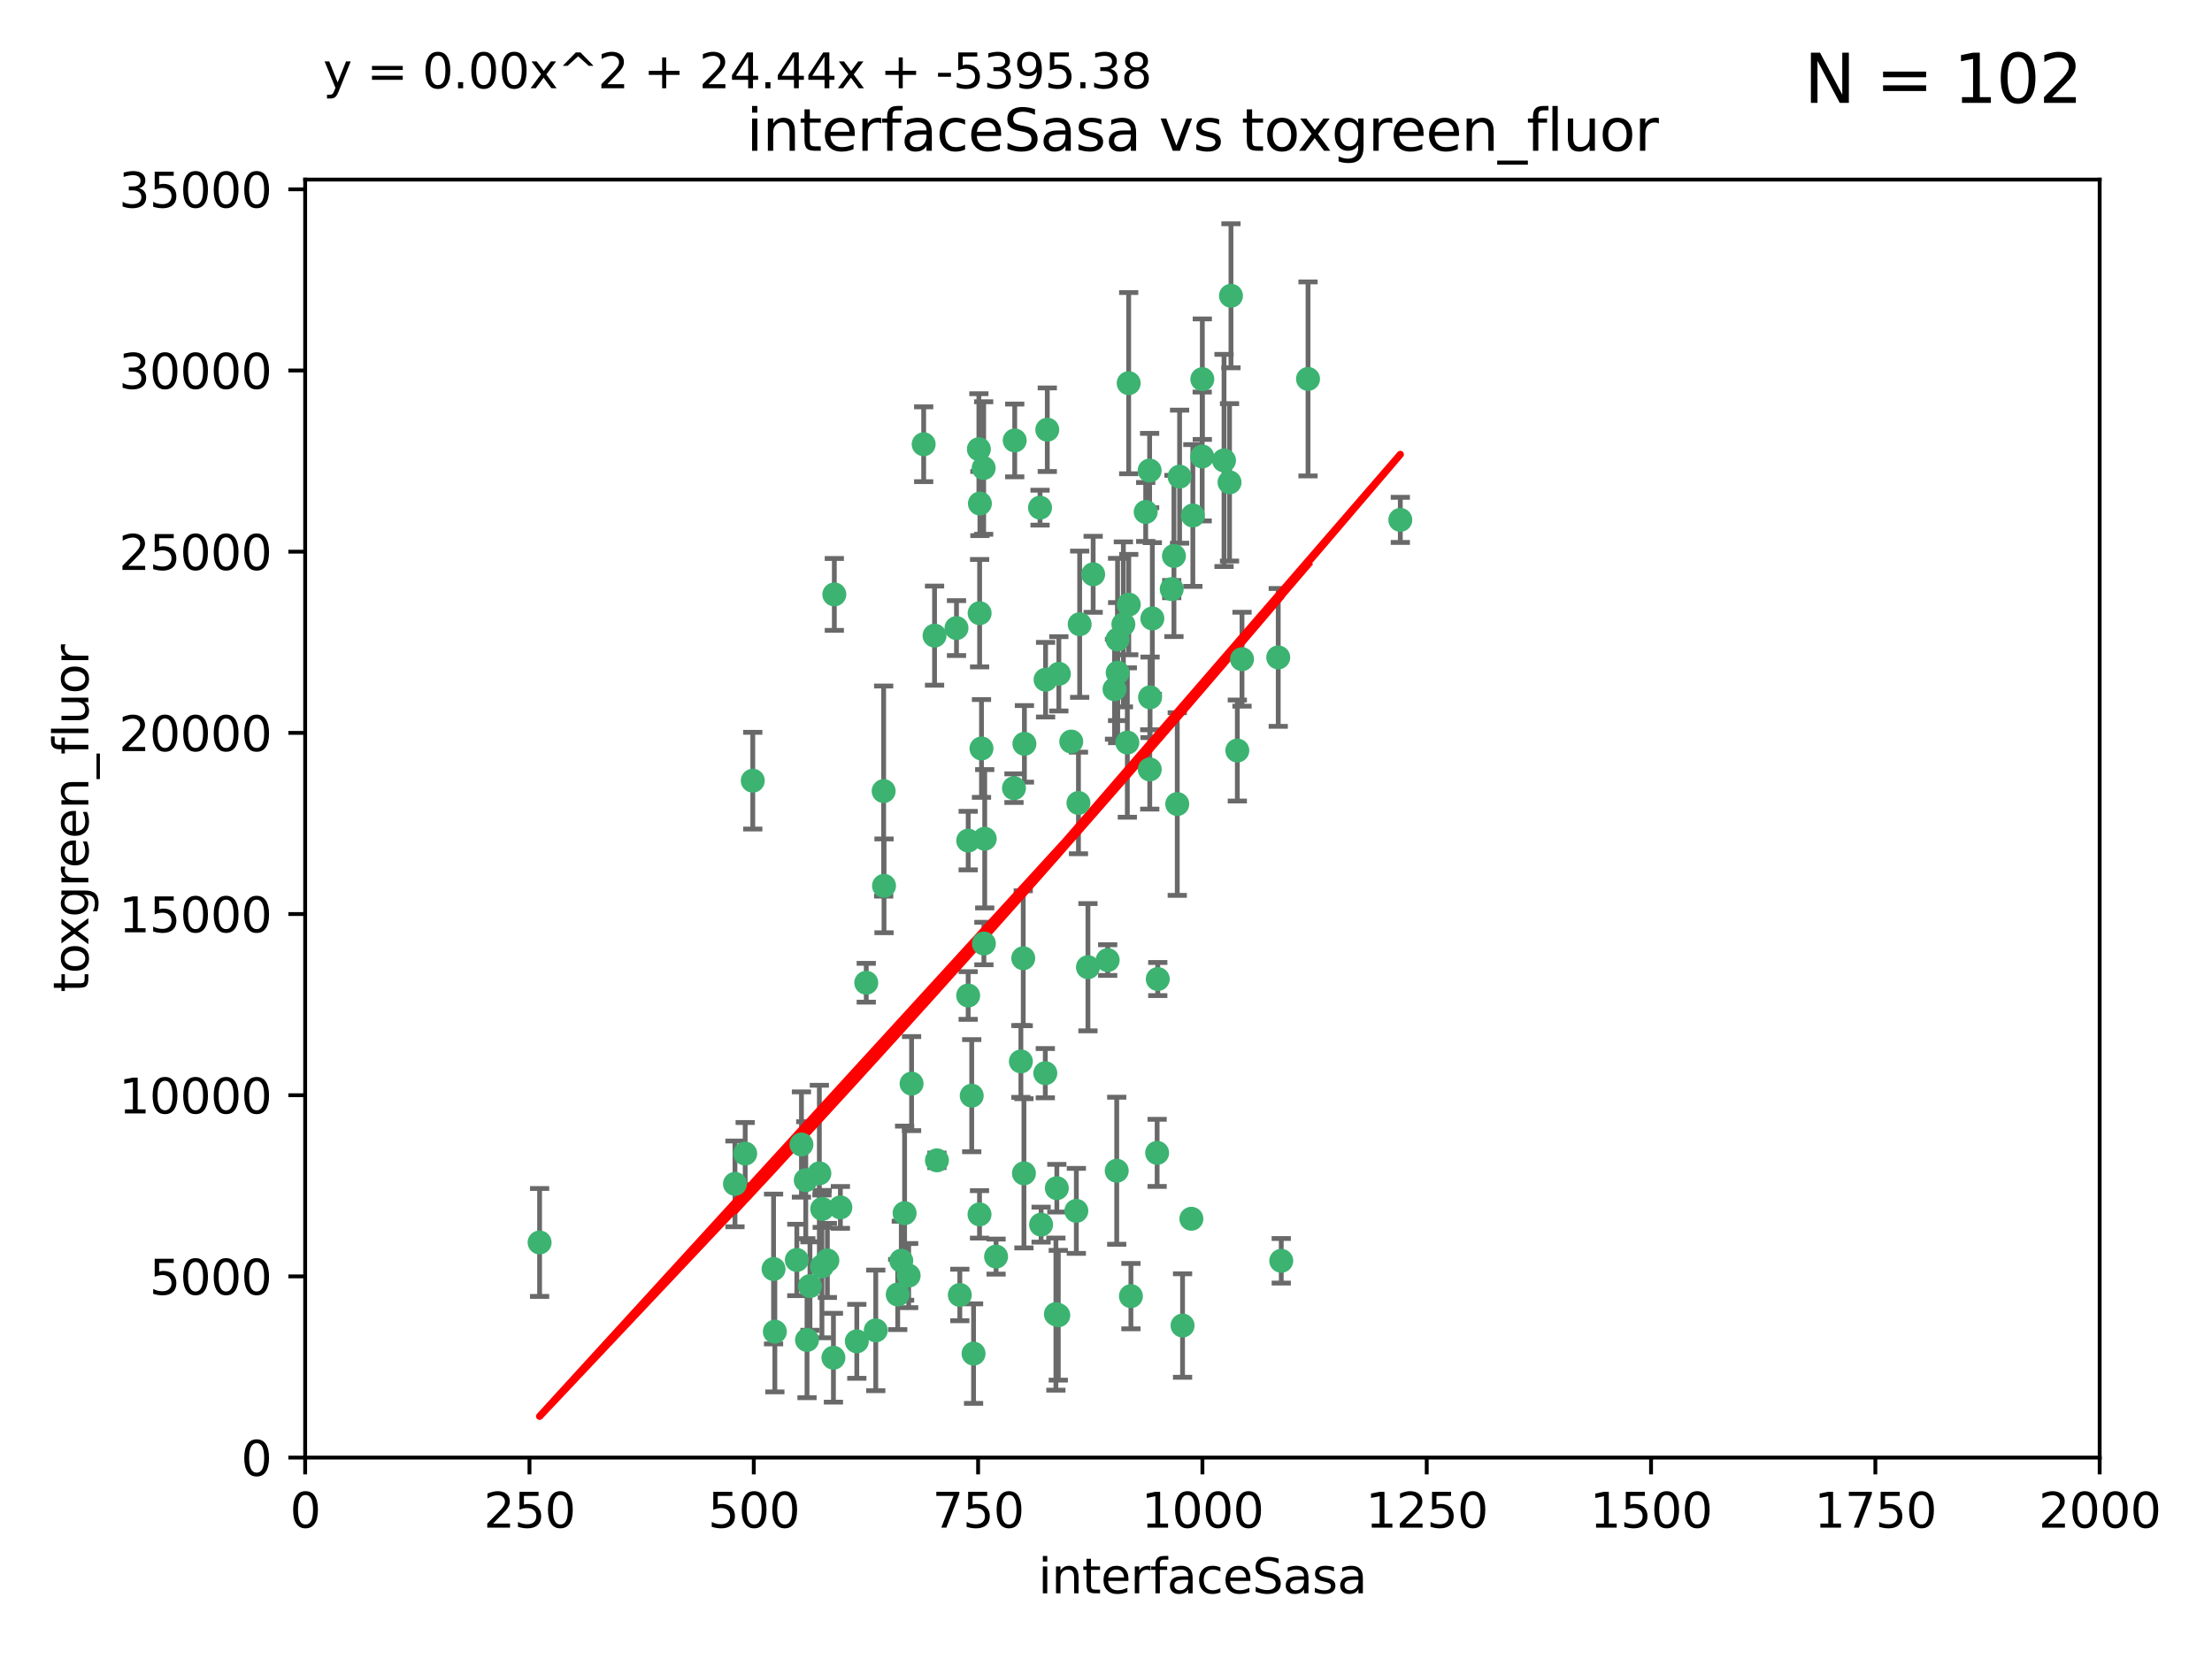<?xml version="1.0" encoding="utf-8" standalone="no"?>
<!DOCTYPE svg PUBLIC "-//W3C//DTD SVG 1.1//EN"
  "http://www.w3.org/Graphics/SVG/1.1/DTD/svg11.dtd">
<svg xmlns:xlink="http://www.w3.org/1999/xlink" width="460.8pt" height="345.6pt" viewBox="0 0 460.8 345.6" xmlns="http://www.w3.org/2000/svg" version="1.1">
 <defs>
  <style type="text/css">*{stroke-linejoin: round; stroke-linecap: butt}</style>
 </defs>
 <g id="figure_1">
  <g id="patch_1">
   <path d="M 0 345.6 
L 460.8 345.6 
L 460.8 0 
L 0 0 
z
" style="fill: #ffffff"/>
  </g>
  <g id="axes_1">
   <g id="patch_2">
    <path d="M 63.571 303.64 
L 437.4 303.64 
L 437.4 37.411 
L 63.571 37.411 
z
" style="fill: #ffffff"/>
   </g>
   <g id="PathCollection_1">
    <defs>
     <path id="mcf9cc02e06" d="M 0 1.118 
C 0.297 1.118 0.581 1 0.791 0.791 
C 1 0.581 1.118 0.297 1.118 0 
C 1.118 -0.297 1 -0.581 0.791 -0.791 
C 0.581 -1 0.297 -1.118 0 -1.118 
C -0.297 -1.118 -0.581 -1 -0.791 -0.791 
C -1 -0.581 -1.118 -0.297 -1.118 0 
C -1.118 0.297 -1 0.581 -0.791 0.791 
C -0.581 1 -0.297 1.118 0 1.118 
z
" style="stroke: #3cb371"/>
    </defs>
    <g clip-path="url(#pa3608a4675)">
     <use xlink:href="#mcf9cc02e06" x="272.484" y="78.941" style="fill: #3cb371; stroke: #3cb371"/>
     <use xlink:href="#mcf9cc02e06" x="239.489" y="98.026" style="fill: #3cb371; stroke: #3cb371"/>
     <use xlink:href="#mcf9cc02e06" x="250.437" y="95.094" style="fill: #3cb371; stroke: #3cb371"/>
     <use xlink:href="#mcf9cc02e06" x="266.28" y="136.954" style="fill: #3cb371; stroke: #3cb371"/>
     <use xlink:href="#mcf9cc02e06" x="218.168" y="89.516" style="fill: #3cb371; stroke: #3cb371"/>
     <use xlink:href="#mcf9cc02e06" x="254.987" y="95.918" style="fill: #3cb371; stroke: #3cb371"/>
     <use xlink:href="#mcf9cc02e06" x="244.553" y="115.814" style="fill: #3cb371; stroke: #3cb371"/>
     <use xlink:href="#mcf9cc02e06" x="240.054" y="128.839" style="fill: #3cb371; stroke: #3cb371"/>
     <use xlink:href="#mcf9cc02e06" x="258.734" y="137.321" style="fill: #3cb371; stroke: #3cb371"/>
     <use xlink:href="#mcf9cc02e06" x="256.134" y="100.483" style="fill: #3cb371; stroke: #3cb371"/>
     <use xlink:href="#mcf9cc02e06" x="211.385" y="91.754" style="fill: #3cb371; stroke: #3cb371"/>
     <use xlink:href="#mcf9cc02e06" x="235.142" y="125.947" style="fill: #3cb371; stroke: #3cb371"/>
     <use xlink:href="#mcf9cc02e06" x="234.02" y="130.067" style="fill: #3cb371; stroke: #3cb371"/>
     <use xlink:href="#mcf9cc02e06" x="223.161" y="154.483" style="fill: #3cb371; stroke: #3cb371"/>
     <use xlink:href="#mcf9cc02e06" x="248.491" y="107.386" style="fill: #3cb371; stroke: #3cb371"/>
     <use xlink:href="#mcf9cc02e06" x="238.669" y="106.653" style="fill: #3cb371; stroke: #3cb371"/>
     <use xlink:href="#mcf9cc02e06" x="227.725" y="119.635" style="fill: #3cb371; stroke: #3cb371"/>
     <use xlink:href="#mcf9cc02e06" x="235.125" y="79.819" style="fill: #3cb371; stroke: #3cb371"/>
     <use xlink:href="#mcf9cc02e06" x="244.091" y="122.72" style="fill: #3cb371; stroke: #3cb371"/>
     <use xlink:href="#mcf9cc02e06" x="241.185" y="203.953" style="fill: #3cb371; stroke: #3cb371"/>
     <use xlink:href="#mcf9cc02e06" x="213.404" y="154.954" style="fill: #3cb371; stroke: #3cb371"/>
     <use xlink:href="#mcf9cc02e06" x="204.131" y="104.896" style="fill: #3cb371; stroke: #3cb371"/>
     <use xlink:href="#mcf9cc02e06" x="245.731" y="99.298" style="fill: #3cb371; stroke: #3cb371"/>
     <use xlink:href="#mcf9cc02e06" x="257.757" y="156.348" style="fill: #3cb371; stroke: #3cb371"/>
     <use xlink:href="#mcf9cc02e06" x="266.908" y="262.649" style="fill: #3cb371; stroke: #3cb371"/>
     <use xlink:href="#mcf9cc02e06" x="216.658" y="105.756" style="fill: #3cb371; stroke: #3cb371"/>
     <use xlink:href="#mcf9cc02e06" x="204.916" y="97.498" style="fill: #3cb371; stroke: #3cb371"/>
     <use xlink:href="#mcf9cc02e06" x="192.417" y="92.545" style="fill: #3cb371; stroke: #3cb371"/>
     <use xlink:href="#mcf9cc02e06" x="291.711" y="108.301" style="fill: #3cb371; stroke: #3cb371"/>
     <use xlink:href="#mcf9cc02e06" x="224.916" y="130.038" style="fill: #3cb371; stroke: #3cb371"/>
     <use xlink:href="#mcf9cc02e06" x="230.751" y="200.005" style="fill: #3cb371; stroke: #3cb371"/>
     <use xlink:href="#mcf9cc02e06" x="250.465" y="78.988" style="fill: #3cb371; stroke: #3cb371"/>
     <use xlink:href="#mcf9cc02e06" x="199.256" y="130.84" style="fill: #3cb371; stroke: #3cb371"/>
     <use xlink:href="#mcf9cc02e06" x="204.462" y="155.918" style="fill: #3cb371; stroke: #3cb371"/>
     <use xlink:href="#mcf9cc02e06" x="201.688" y="207.381" style="fill: #3cb371; stroke: #3cb371"/>
     <use xlink:href="#mcf9cc02e06" x="216.882" y="255.109" style="fill: #3cb371; stroke: #3cb371"/>
     <use xlink:href="#mcf9cc02e06" x="213.159" y="199.62" style="fill: #3cb371; stroke: #3cb371"/>
     <use xlink:href="#mcf9cc02e06" x="220.577" y="140.37" style="fill: #3cb371; stroke: #3cb371"/>
     <use xlink:href="#mcf9cc02e06" x="203.92" y="93.572" style="fill: #3cb371; stroke: #3cb371"/>
     <use xlink:href="#mcf9cc02e06" x="204.073" y="127.738" style="fill: #3cb371; stroke: #3cb371"/>
     <use xlink:href="#mcf9cc02e06" x="224.662" y="167.27" style="fill: #3cb371; stroke: #3cb371"/>
     <use xlink:href="#mcf9cc02e06" x="239.579" y="145.262" style="fill: #3cb371; stroke: #3cb371"/>
     <use xlink:href="#mcf9cc02e06" x="232.833" y="140.122" style="fill: #3cb371; stroke: #3cb371"/>
     <use xlink:href="#mcf9cc02e06" x="232.635" y="243.887" style="fill: #3cb371; stroke: #3cb371"/>
     <use xlink:href="#mcf9cc02e06" x="235.59" y="270.01" style="fill: #3cb371; stroke: #3cb371"/>
     <use xlink:href="#mcf9cc02e06" x="256.433" y="61.614" style="fill: #3cb371; stroke: #3cb371"/>
     <use xlink:href="#mcf9cc02e06" x="194.686" y="132.411" style="fill: #3cb371; stroke: #3cb371"/>
     <use xlink:href="#mcf9cc02e06" x="246.349" y="276.134" style="fill: #3cb371; stroke: #3cb371"/>
     <use xlink:href="#mcf9cc02e06" x="248.185" y="253.893" style="fill: #3cb371; stroke: #3cb371"/>
     <use xlink:href="#mcf9cc02e06" x="220.157" y="247.522" style="fill: #3cb371; stroke: #3cb371"/>
     <use xlink:href="#mcf9cc02e06" x="180.458" y="204.723" style="fill: #3cb371; stroke: #3cb371"/>
     <use xlink:href="#mcf9cc02e06" x="211.23" y="164.19" style="fill: #3cb371; stroke: #3cb371"/>
     <use xlink:href="#mcf9cc02e06" x="232.811" y="133.213" style="fill: #3cb371; stroke: #3cb371"/>
     <use xlink:href="#mcf9cc02e06" x="202.811" y="281.982" style="fill: #3cb371; stroke: #3cb371"/>
     <use xlink:href="#mcf9cc02e06" x="239.516" y="160.289" style="fill: #3cb371; stroke: #3cb371"/>
     <use xlink:href="#mcf9cc02e06" x="204.964" y="196.552" style="fill: #3cb371; stroke: #3cb371"/>
     <use xlink:href="#mcf9cc02e06" x="219.963" y="273.75" style="fill: #3cb371; stroke: #3cb371"/>
     <use xlink:href="#mcf9cc02e06" x="189.899" y="225.734" style="fill: #3cb371; stroke: #3cb371"/>
     <use xlink:href="#mcf9cc02e06" x="212.669" y="221.118" style="fill: #3cb371; stroke: #3cb371"/>
     <use xlink:href="#mcf9cc02e06" x="205.136" y="174.728" style="fill: #3cb371; stroke: #3cb371"/>
     <use xlink:href="#mcf9cc02e06" x="213.303" y="244.424" style="fill: #3cb371; stroke: #3cb371"/>
     <use xlink:href="#mcf9cc02e06" x="161.148" y="264.357" style="fill: #3cb371; stroke: #3cb371"/>
     <use xlink:href="#mcf9cc02e06" x="217.815" y="141.593" style="fill: #3cb371; stroke: #3cb371"/>
     <use xlink:href="#mcf9cc02e06" x="201.69" y="175.112" style="fill: #3cb371; stroke: #3cb371"/>
     <use xlink:href="#mcf9cc02e06" x="199.948" y="269.764" style="fill: #3cb371; stroke: #3cb371"/>
     <use xlink:href="#mcf9cc02e06" x="234.846" y="154.686" style="fill: #3cb371; stroke: #3cb371"/>
     <use xlink:href="#mcf9cc02e06" x="175.066" y="251.524" style="fill: #3cb371; stroke: #3cb371"/>
     <use xlink:href="#mcf9cc02e06" x="184.082" y="164.794" style="fill: #3cb371; stroke: #3cb371"/>
     <use xlink:href="#mcf9cc02e06" x="207.501" y="261.772" style="fill: #3cb371; stroke: #3cb371"/>
     <use xlink:href="#mcf9cc02e06" x="187.755" y="262.628" style="fill: #3cb371; stroke: #3cb371"/>
     <use xlink:href="#mcf9cc02e06" x="172.357" y="262.571" style="fill: #3cb371; stroke: #3cb371"/>
     <use xlink:href="#mcf9cc02e06" x="165.991" y="262.474" style="fill: #3cb371; stroke: #3cb371"/>
     <use xlink:href="#mcf9cc02e06" x="232.174" y="143.576" style="fill: #3cb371; stroke: #3cb371"/>
     <use xlink:href="#mcf9cc02e06" x="167.858" y="245.856" style="fill: #3cb371; stroke: #3cb371"/>
     <use xlink:href="#mcf9cc02e06" x="166.957" y="238.42" style="fill: #3cb371; stroke: #3cb371"/>
     <use xlink:href="#mcf9cc02e06" x="224.222" y="252.246" style="fill: #3cb371; stroke: #3cb371"/>
     <use xlink:href="#mcf9cc02e06" x="241.052" y="240.162" style="fill: #3cb371; stroke: #3cb371"/>
     <use xlink:href="#mcf9cc02e06" x="112.41" y="258.827" style="fill: #3cb371; stroke: #3cb371"/>
     <use xlink:href="#mcf9cc02e06" x="171.281" y="251.838" style="fill: #3cb371; stroke: #3cb371"/>
     <use xlink:href="#mcf9cc02e06" x="178.488" y="279.423" style="fill: #3cb371; stroke: #3cb371"/>
     <use xlink:href="#mcf9cc02e06" x="156.817" y="162.629" style="fill: #3cb371; stroke: #3cb371"/>
     <use xlink:href="#mcf9cc02e06" x="245.245" y="167.495" style="fill: #3cb371; stroke: #3cb371"/>
     <use xlink:href="#mcf9cc02e06" x="188.445" y="252.723" style="fill: #3cb371; stroke: #3cb371"/>
     <use xlink:href="#mcf9cc02e06" x="217.757" y="223.562" style="fill: #3cb371; stroke: #3cb371"/>
     <use xlink:href="#mcf9cc02e06" x="170.686" y="244.428" style="fill: #3cb371; stroke: #3cb371"/>
     <use xlink:href="#mcf9cc02e06" x="173.619" y="282.837" style="fill: #3cb371; stroke: #3cb371"/>
     <use xlink:href="#mcf9cc02e06" x="220.46" y="273.991" style="fill: #3cb371; stroke: #3cb371"/>
     <use xlink:href="#mcf9cc02e06" x="173.806" y="123.828" style="fill: #3cb371; stroke: #3cb371"/>
     <use xlink:href="#mcf9cc02e06" x="155.238" y="240.314" style="fill: #3cb371; stroke: #3cb371"/>
     <use xlink:href="#mcf9cc02e06" x="161.415" y="277.409" style="fill: #3cb371; stroke: #3cb371"/>
     <use xlink:href="#mcf9cc02e06" x="195.181" y="241.718" style="fill: #3cb371; stroke: #3cb371"/>
     <use xlink:href="#mcf9cc02e06" x="168.116" y="279.141" style="fill: #3cb371; stroke: #3cb371"/>
     <use xlink:href="#mcf9cc02e06" x="204.052" y="252.978" style="fill: #3cb371; stroke: #3cb371"/>
     <use xlink:href="#mcf9cc02e06" x="187.013" y="269.669" style="fill: #3cb371; stroke: #3cb371"/>
     <use xlink:href="#mcf9cc02e06" x="189.29" y="265.728" style="fill: #3cb371; stroke: #3cb371"/>
     <use xlink:href="#mcf9cc02e06" x="182.439" y="277.145" style="fill: #3cb371; stroke: #3cb371"/>
     <use xlink:href="#mcf9cc02e06" x="226.639" y="201.488" style="fill: #3cb371; stroke: #3cb371"/>
     <use xlink:href="#mcf9cc02e06" x="171.225" y="263.81" style="fill: #3cb371; stroke: #3cb371"/>
     <use xlink:href="#mcf9cc02e06" x="184.157" y="184.534" style="fill: #3cb371; stroke: #3cb371"/>
     <use xlink:href="#mcf9cc02e06" x="153.109" y="246.624" style="fill: #3cb371; stroke: #3cb371"/>
     <use xlink:href="#mcf9cc02e06" x="168.733" y="267.91" style="fill: #3cb371; stroke: #3cb371"/>
     <use xlink:href="#mcf9cc02e06" x="202.428" y="228.248" style="fill: #3cb371; stroke: #3cb371"/>
    </g>
   </g>
   <g id="matplotlib.axis_1">
    <g id="xtick_1">
     <g id="line2d_1">
      <defs>
       <path id="m44cc73d4f7" d="M 0 0 
L 0 3.5 
" style="stroke: #000000; stroke-width: 0.8"/>
      </defs>
      <g>
       <use xlink:href="#m44cc73d4f7" x="63.571" y="303.64" style="stroke: #000000; stroke-width: 0.8"/>
      </g>
     </g>
     <g id="text_1">
      <!-- 0 -->
      <g transform="translate(60.39 318.238)scale(0.1 -0.1)">
       <defs>
        <path id="DejaVuSans-30" d="M 2034 4250 
Q 1547 4250 1301 3770 
Q 1056 3291 1056 2328 
Q 1056 1369 1301 889 
Q 1547 409 2034 409 
Q 2525 409 2770 889 
Q 3016 1369 3016 2328 
Q 3016 3291 2770 3770 
Q 2525 4250 2034 4250 
z
M 2034 4750 
Q 2819 4750 3233 4129 
Q 3647 3509 3647 2328 
Q 3647 1150 3233 529 
Q 2819 -91 2034 -91 
Q 1250 -91 836 529 
Q 422 1150 422 2328 
Q 422 3509 836 4129 
Q 1250 4750 2034 4750 
z
" transform="scale(0.016)"/>
       </defs>
       <use xlink:href="#DejaVuSans-30"/>
      </g>
     </g>
    </g>
    <g id="xtick_2">
     <g id="line2d_2">
      <g>
       <use xlink:href="#m44cc73d4f7" x="110.3" y="303.64" style="stroke: #000000; stroke-width: 0.8"/>
      </g>
     </g>
     <g id="text_2">
      <!-- 250 -->
      <g transform="translate(100.756 318.238)scale(0.1 -0.1)">
       <defs>
        <path id="DejaVuSans-32" d="M 1228 531 
L 3431 531 
L 3431 0 
L 469 0 
L 469 531 
Q 828 903 1448 1529 
Q 2069 2156 2228 2338 
Q 2531 2678 2651 2914 
Q 2772 3150 2772 3378 
Q 2772 3750 2511 3984 
Q 2250 4219 1831 4219 
Q 1534 4219 1204 4116 
Q 875 4013 500 3803 
L 500 4441 
Q 881 4594 1212 4672 
Q 1544 4750 1819 4750 
Q 2544 4750 2975 4387 
Q 3406 4025 3406 3419 
Q 3406 3131 3298 2873 
Q 3191 2616 2906 2266 
Q 2828 2175 2409 1742 
Q 1991 1309 1228 531 
z
" transform="scale(0.016)"/>
        <path id="DejaVuSans-35" d="M 691 4666 
L 3169 4666 
L 3169 4134 
L 1269 4134 
L 1269 2991 
Q 1406 3038 1543 3061 
Q 1681 3084 1819 3084 
Q 2600 3084 3056 2656 
Q 3513 2228 3513 1497 
Q 3513 744 3044 326 
Q 2575 -91 1722 -91 
Q 1428 -91 1123 -41 
Q 819 9 494 109 
L 494 744 
Q 775 591 1075 516 
Q 1375 441 1709 441 
Q 2250 441 2565 725 
Q 2881 1009 2881 1497 
Q 2881 1984 2565 2268 
Q 2250 2553 1709 2553 
Q 1456 2553 1204 2497 
Q 953 2441 691 2322 
L 691 4666 
z
" transform="scale(0.016)"/>
       </defs>
       <use xlink:href="#DejaVuSans-32"/>
       <use xlink:href="#DejaVuSans-35" x="63.623"/>
       <use xlink:href="#DejaVuSans-30" x="127.246"/>
      </g>
     </g>
    </g>
    <g id="xtick_3">
     <g id="line2d_3">
      <g>
       <use xlink:href="#m44cc73d4f7" x="157.028" y="303.64" style="stroke: #000000; stroke-width: 0.8"/>
      </g>
     </g>
     <g id="text_3">
      <!-- 500 -->
      <g transform="translate(147.485 318.238)scale(0.1 -0.1)">
       <use xlink:href="#DejaVuSans-35"/>
       <use xlink:href="#DejaVuSans-30" x="63.623"/>
       <use xlink:href="#DejaVuSans-30" x="127.246"/>
      </g>
     </g>
    </g>
    <g id="xtick_4">
     <g id="line2d_4">
      <g>
       <use xlink:href="#m44cc73d4f7" x="203.757" y="303.64" style="stroke: #000000; stroke-width: 0.8"/>
      </g>
     </g>
     <g id="text_4">
      <!-- 750 -->
      <g transform="translate(194.213 318.238)scale(0.1 -0.1)">
       <defs>
        <path id="DejaVuSans-37" d="M 525 4666 
L 3525 4666 
L 3525 4397 
L 1831 0 
L 1172 0 
L 2766 4134 
L 525 4134 
L 525 4666 
z
" transform="scale(0.016)"/>
       </defs>
       <use xlink:href="#DejaVuSans-37"/>
       <use xlink:href="#DejaVuSans-35" x="63.623"/>
       <use xlink:href="#DejaVuSans-30" x="127.246"/>
      </g>
     </g>
    </g>
    <g id="xtick_5">
     <g id="line2d_5">
      <g>
       <use xlink:href="#m44cc73d4f7" x="250.486" y="303.64" style="stroke: #000000; stroke-width: 0.8"/>
      </g>
     </g>
     <g id="text_5">
      <!-- 1000 -->
      <g transform="translate(237.761 318.238)scale(0.1 -0.1)">
       <defs>
        <path id="DejaVuSans-31" d="M 794 531 
L 1825 531 
L 1825 4091 
L 703 3866 
L 703 4441 
L 1819 4666 
L 2450 4666 
L 2450 531 
L 3481 531 
L 3481 0 
L 794 0 
L 794 531 
z
" transform="scale(0.016)"/>
       </defs>
       <use xlink:href="#DejaVuSans-31"/>
       <use xlink:href="#DejaVuSans-30" x="63.623"/>
       <use xlink:href="#DejaVuSans-30" x="127.246"/>
       <use xlink:href="#DejaVuSans-30" x="190.869"/>
      </g>
     </g>
    </g>
    <g id="xtick_6">
     <g id="line2d_6">
      <g>
       <use xlink:href="#m44cc73d4f7" x="297.214" y="303.64" style="stroke: #000000; stroke-width: 0.8"/>
      </g>
     </g>
     <g id="text_6">
      <!-- 1250 -->
      <g transform="translate(284.489 318.238)scale(0.1 -0.1)">
       <use xlink:href="#DejaVuSans-31"/>
       <use xlink:href="#DejaVuSans-32" x="63.623"/>
       <use xlink:href="#DejaVuSans-35" x="127.246"/>
       <use xlink:href="#DejaVuSans-30" x="190.869"/>
      </g>
     </g>
    </g>
    <g id="xtick_7">
     <g id="line2d_7">
      <g>
       <use xlink:href="#m44cc73d4f7" x="343.943" y="303.64" style="stroke: #000000; stroke-width: 0.8"/>
      </g>
     </g>
     <g id="text_7">
      <!-- 1500 -->
      <g transform="translate(331.218 318.238)scale(0.1 -0.1)">
       <use xlink:href="#DejaVuSans-31"/>
       <use xlink:href="#DejaVuSans-35" x="63.623"/>
       <use xlink:href="#DejaVuSans-30" x="127.246"/>
       <use xlink:href="#DejaVuSans-30" x="190.869"/>
      </g>
     </g>
    </g>
    <g id="xtick_8">
     <g id="line2d_8">
      <g>
       <use xlink:href="#m44cc73d4f7" x="390.671" y="303.64" style="stroke: #000000; stroke-width: 0.8"/>
      </g>
     </g>
     <g id="text_8">
      <!-- 1750 -->
      <g transform="translate(377.946 318.238)scale(0.1 -0.1)">
       <use xlink:href="#DejaVuSans-31"/>
       <use xlink:href="#DejaVuSans-37" x="63.623"/>
       <use xlink:href="#DejaVuSans-35" x="127.246"/>
       <use xlink:href="#DejaVuSans-30" x="190.869"/>
      </g>
     </g>
    </g>
    <g id="xtick_9">
     <g id="line2d_9">
      <g>
       <use xlink:href="#m44cc73d4f7" x="437.4" y="303.64" style="stroke: #000000; stroke-width: 0.8"/>
      </g>
     </g>
     <g id="text_9">
      <!-- 2000 -->
      <g transform="translate(424.675 318.238)scale(0.1 -0.1)">
       <use xlink:href="#DejaVuSans-32"/>
       <use xlink:href="#DejaVuSans-30" x="63.623"/>
       <use xlink:href="#DejaVuSans-30" x="127.246"/>
       <use xlink:href="#DejaVuSans-30" x="190.869"/>
      </g>
     </g>
    </g>
    <g id="text_10">
     <!-- interfaceSasa -->
     <g transform="translate(216.279 331.917)scale(0.1 -0.1)">
      <defs>
       <path id="DejaVuSans-69" d="M 603 3500 
L 1178 3500 
L 1178 0 
L 603 0 
L 603 3500 
z
M 603 4863 
L 1178 4863 
L 1178 4134 
L 603 4134 
L 603 4863 
z
" transform="scale(0.016)"/>
       <path id="DejaVuSans-6e" d="M 3513 2113 
L 3513 0 
L 2938 0 
L 2938 2094 
Q 2938 2591 2744 2837 
Q 2550 3084 2163 3084 
Q 1697 3084 1428 2787 
Q 1159 2491 1159 1978 
L 1159 0 
L 581 0 
L 581 3500 
L 1159 3500 
L 1159 2956 
Q 1366 3272 1645 3428 
Q 1925 3584 2291 3584 
Q 2894 3584 3203 3211 
Q 3513 2838 3513 2113 
z
" transform="scale(0.016)"/>
       <path id="DejaVuSans-74" d="M 1172 4494 
L 1172 3500 
L 2356 3500 
L 2356 3053 
L 1172 3053 
L 1172 1153 
Q 1172 725 1289 603 
Q 1406 481 1766 481 
L 2356 481 
L 2356 0 
L 1766 0 
Q 1100 0 847 248 
Q 594 497 594 1153 
L 594 3053 
L 172 3053 
L 172 3500 
L 594 3500 
L 594 4494 
L 1172 4494 
z
" transform="scale(0.016)"/>
       <path id="DejaVuSans-65" d="M 3597 1894 
L 3597 1613 
L 953 1613 
Q 991 1019 1311 708 
Q 1631 397 2203 397 
Q 2534 397 2845 478 
Q 3156 559 3463 722 
L 3463 178 
Q 3153 47 2828 -22 
Q 2503 -91 2169 -91 
Q 1331 -91 842 396 
Q 353 884 353 1716 
Q 353 2575 817 3079 
Q 1281 3584 2069 3584 
Q 2775 3584 3186 3129 
Q 3597 2675 3597 1894 
z
M 3022 2063 
Q 3016 2534 2758 2815 
Q 2500 3097 2075 3097 
Q 1594 3097 1305 2825 
Q 1016 2553 972 2059 
L 3022 2063 
z
" transform="scale(0.016)"/>
       <path id="DejaVuSans-72" d="M 2631 2963 
Q 2534 3019 2420 3045 
Q 2306 3072 2169 3072 
Q 1681 3072 1420 2755 
Q 1159 2438 1159 1844 
L 1159 0 
L 581 0 
L 581 3500 
L 1159 3500 
L 1159 2956 
Q 1341 3275 1631 3429 
Q 1922 3584 2338 3584 
Q 2397 3584 2469 3576 
Q 2541 3569 2628 3553 
L 2631 2963 
z
" transform="scale(0.016)"/>
       <path id="DejaVuSans-66" d="M 2375 4863 
L 2375 4384 
L 1825 4384 
Q 1516 4384 1395 4259 
Q 1275 4134 1275 3809 
L 1275 3500 
L 2222 3500 
L 2222 3053 
L 1275 3053 
L 1275 0 
L 697 0 
L 697 3053 
L 147 3053 
L 147 3500 
L 697 3500 
L 697 3744 
Q 697 4328 969 4595 
Q 1241 4863 1831 4863 
L 2375 4863 
z
" transform="scale(0.016)"/>
       <path id="DejaVuSans-61" d="M 2194 1759 
Q 1497 1759 1228 1600 
Q 959 1441 959 1056 
Q 959 750 1161 570 
Q 1363 391 1709 391 
Q 2188 391 2477 730 
Q 2766 1069 2766 1631 
L 2766 1759 
L 2194 1759 
z
M 3341 1997 
L 3341 0 
L 2766 0 
L 2766 531 
Q 2569 213 2275 61 
Q 1981 -91 1556 -91 
Q 1019 -91 701 211 
Q 384 513 384 1019 
Q 384 1609 779 1909 
Q 1175 2209 1959 2209 
L 2766 2209 
L 2766 2266 
Q 2766 2663 2505 2880 
Q 2244 3097 1772 3097 
Q 1472 3097 1187 3025 
Q 903 2953 641 2809 
L 641 3341 
Q 956 3463 1253 3523 
Q 1550 3584 1831 3584 
Q 2591 3584 2966 3190 
Q 3341 2797 3341 1997 
z
" transform="scale(0.016)"/>
       <path id="DejaVuSans-63" d="M 3122 3366 
L 3122 2828 
Q 2878 2963 2633 3030 
Q 2388 3097 2138 3097 
Q 1578 3097 1268 2742 
Q 959 2388 959 1747 
Q 959 1106 1268 751 
Q 1578 397 2138 397 
Q 2388 397 2633 464 
Q 2878 531 3122 666 
L 3122 134 
Q 2881 22 2623 -34 
Q 2366 -91 2075 -91 
Q 1284 -91 818 406 
Q 353 903 353 1747 
Q 353 2603 823 3093 
Q 1294 3584 2113 3584 
Q 2378 3584 2631 3529 
Q 2884 3475 3122 3366 
z
" transform="scale(0.016)"/>
       <path id="DejaVuSans-53" d="M 3425 4513 
L 3425 3897 
Q 3066 4069 2747 4153 
Q 2428 4238 2131 4238 
Q 1616 4238 1336 4038 
Q 1056 3838 1056 3469 
Q 1056 3159 1242 3001 
Q 1428 2844 1947 2747 
L 2328 2669 
Q 3034 2534 3370 2195 
Q 3706 1856 3706 1288 
Q 3706 609 3251 259 
Q 2797 -91 1919 -91 
Q 1588 -91 1214 -16 
Q 841 59 441 206 
L 441 856 
Q 825 641 1194 531 
Q 1563 422 1919 422 
Q 2459 422 2753 634 
Q 3047 847 3047 1241 
Q 3047 1584 2836 1778 
Q 2625 1972 2144 2069 
L 1759 2144 
Q 1053 2284 737 2584 
Q 422 2884 422 3419 
Q 422 4038 858 4394 
Q 1294 4750 2059 4750 
Q 2388 4750 2728 4690 
Q 3069 4631 3425 4513 
z
" transform="scale(0.016)"/>
       <path id="DejaVuSans-73" d="M 2834 3397 
L 2834 2853 
Q 2591 2978 2328 3040 
Q 2066 3103 1784 3103 
Q 1356 3103 1142 2972 
Q 928 2841 928 2578 
Q 928 2378 1081 2264 
Q 1234 2150 1697 2047 
L 1894 2003 
Q 2506 1872 2764 1633 
Q 3022 1394 3022 966 
Q 3022 478 2636 193 
Q 2250 -91 1575 -91 
Q 1294 -91 989 -36 
Q 684 19 347 128 
L 347 722 
Q 666 556 975 473 
Q 1284 391 1588 391 
Q 1994 391 2212 530 
Q 2431 669 2431 922 
Q 2431 1156 2273 1281 
Q 2116 1406 1581 1522 
L 1381 1569 
Q 847 1681 609 1914 
Q 372 2147 372 2553 
Q 372 3047 722 3315 
Q 1072 3584 1716 3584 
Q 2034 3584 2315 3537 
Q 2597 3491 2834 3397 
z
" transform="scale(0.016)"/>
      </defs>
      <use xlink:href="#DejaVuSans-69"/>
      <use xlink:href="#DejaVuSans-6e" x="27.783"/>
      <use xlink:href="#DejaVuSans-74" x="91.162"/>
      <use xlink:href="#DejaVuSans-65" x="130.371"/>
      <use xlink:href="#DejaVuSans-72" x="191.895"/>
      <use xlink:href="#DejaVuSans-66" x="233.008"/>
      <use xlink:href="#DejaVuSans-61" x="268.213"/>
      <use xlink:href="#DejaVuSans-63" x="329.492"/>
      <use xlink:href="#DejaVuSans-65" x="384.473"/>
      <use xlink:href="#DejaVuSans-53" x="445.996"/>
      <use xlink:href="#DejaVuSans-61" x="509.473"/>
      <use xlink:href="#DejaVuSans-73" x="570.752"/>
      <use xlink:href="#DejaVuSans-61" x="622.852"/>
     </g>
    </g>
   </g>
   <g id="matplotlib.axis_2">
    <g id="ytick_1">
     <g id="line2d_10">
      <defs>
       <path id="mf53bc4c064" d="M 0 0 
L -3.5 0 
" style="stroke: #000000; stroke-width: 0.8"/>
      </defs>
      <g>
       <use xlink:href="#mf53bc4c064" x="63.571" y="303.64" style="stroke: #000000; stroke-width: 0.8"/>
      </g>
     </g>
     <g id="text_11">
      <!-- 0 -->
      <g transform="translate(50.209 307.439)scale(0.1 -0.1)">
       <use xlink:href="#DejaVuSans-30"/>
      </g>
     </g>
    </g>
    <g id="ytick_2">
     <g id="line2d_11">
      <g>
       <use xlink:href="#mf53bc4c064" x="63.571" y="265.897" style="stroke: #000000; stroke-width: 0.8"/>
      </g>
     </g>
     <g id="text_12">
      <!-- 5000 -->
      <g transform="translate(31.121 269.696)scale(0.1 -0.1)">
       <use xlink:href="#DejaVuSans-35"/>
       <use xlink:href="#DejaVuSans-30" x="63.623"/>
       <use xlink:href="#DejaVuSans-30" x="127.246"/>
       <use xlink:href="#DejaVuSans-30" x="190.869"/>
      </g>
     </g>
    </g>
    <g id="ytick_3">
     <g id="line2d_12">
      <g>
       <use xlink:href="#mf53bc4c064" x="63.571" y="228.154" style="stroke: #000000; stroke-width: 0.8"/>
      </g>
     </g>
     <g id="text_13">
      <!-- 10000 -->
      <g transform="translate(24.759 231.953)scale(0.1 -0.1)">
       <use xlink:href="#DejaVuSans-31"/>
       <use xlink:href="#DejaVuSans-30" x="63.623"/>
       <use xlink:href="#DejaVuSans-30" x="127.246"/>
       <use xlink:href="#DejaVuSans-30" x="190.869"/>
       <use xlink:href="#DejaVuSans-30" x="254.492"/>
      </g>
     </g>
    </g>
    <g id="ytick_4">
     <g id="line2d_13">
      <g>
       <use xlink:href="#mf53bc4c064" x="63.571" y="190.411" style="stroke: #000000; stroke-width: 0.8"/>
      </g>
     </g>
     <g id="text_14">
      <!-- 15000 -->
      <g transform="translate(24.759 194.21)scale(0.1 -0.1)">
       <use xlink:href="#DejaVuSans-31"/>
       <use xlink:href="#DejaVuSans-35" x="63.623"/>
       <use xlink:href="#DejaVuSans-30" x="127.246"/>
       <use xlink:href="#DejaVuSans-30" x="190.869"/>
       <use xlink:href="#DejaVuSans-30" x="254.492"/>
      </g>
     </g>
    </g>
    <g id="ytick_5">
     <g id="line2d_14">
      <g>
       <use xlink:href="#mf53bc4c064" x="63.571" y="152.668" style="stroke: #000000; stroke-width: 0.8"/>
      </g>
     </g>
     <g id="text_15">
      <!-- 20000 -->
      <g transform="translate(24.759 156.467)scale(0.1 -0.1)">
       <use xlink:href="#DejaVuSans-32"/>
       <use xlink:href="#DejaVuSans-30" x="63.623"/>
       <use xlink:href="#DejaVuSans-30" x="127.246"/>
       <use xlink:href="#DejaVuSans-30" x="190.869"/>
       <use xlink:href="#DejaVuSans-30" x="254.492"/>
      </g>
     </g>
    </g>
    <g id="ytick_6">
     <g id="line2d_15">
      <g>
       <use xlink:href="#mf53bc4c064" x="63.571" y="114.925" style="stroke: #000000; stroke-width: 0.8"/>
      </g>
     </g>
     <g id="text_16">
      <!-- 25000 -->
      <g transform="translate(24.759 118.724)scale(0.1 -0.1)">
       <use xlink:href="#DejaVuSans-32"/>
       <use xlink:href="#DejaVuSans-35" x="63.623"/>
       <use xlink:href="#DejaVuSans-30" x="127.246"/>
       <use xlink:href="#DejaVuSans-30" x="190.869"/>
       <use xlink:href="#DejaVuSans-30" x="254.492"/>
      </g>
     </g>
    </g>
    <g id="ytick_7">
     <g id="line2d_16">
      <g>
       <use xlink:href="#mf53bc4c064" x="63.571" y="77.181" style="stroke: #000000; stroke-width: 0.8"/>
      </g>
     </g>
     <g id="text_17">
      <!-- 30000 -->
      <g transform="translate(24.759 80.981)scale(0.1 -0.1)">
       <defs>
        <path id="DejaVuSans-33" d="M 2597 2516 
Q 3050 2419 3304 2112 
Q 3559 1806 3559 1356 
Q 3559 666 3084 287 
Q 2609 -91 1734 -91 
Q 1441 -91 1130 -33 
Q 819 25 488 141 
L 488 750 
Q 750 597 1062 519 
Q 1375 441 1716 441 
Q 2309 441 2620 675 
Q 2931 909 2931 1356 
Q 2931 1769 2642 2001 
Q 2353 2234 1838 2234 
L 1294 2234 
L 1294 2753 
L 1863 2753 
Q 2328 2753 2575 2939 
Q 2822 3125 2822 3475 
Q 2822 3834 2567 4026 
Q 2313 4219 1838 4219 
Q 1578 4219 1281 4162 
Q 984 4106 628 3988 
L 628 4550 
Q 988 4650 1302 4700 
Q 1616 4750 1894 4750 
Q 2613 4750 3031 4423 
Q 3450 4097 3450 3541 
Q 3450 3153 3228 2886 
Q 3006 2619 2597 2516 
z
" transform="scale(0.016)"/>
       </defs>
       <use xlink:href="#DejaVuSans-33"/>
       <use xlink:href="#DejaVuSans-30" x="63.623"/>
       <use xlink:href="#DejaVuSans-30" x="127.246"/>
       <use xlink:href="#DejaVuSans-30" x="190.869"/>
       <use xlink:href="#DejaVuSans-30" x="254.492"/>
      </g>
     </g>
    </g>
    <g id="ytick_8">
     <g id="line2d_17">
      <g>
       <use xlink:href="#mf53bc4c064" x="63.571" y="39.438" style="stroke: #000000; stroke-width: 0.8"/>
      </g>
     </g>
     <g id="text_18">
      <!-- 35000 -->
      <g transform="translate(24.759 43.238)scale(0.1 -0.1)">
       <use xlink:href="#DejaVuSans-33"/>
       <use xlink:href="#DejaVuSans-35" x="63.623"/>
       <use xlink:href="#DejaVuSans-30" x="127.246"/>
       <use xlink:href="#DejaVuSans-30" x="190.869"/>
       <use xlink:href="#DejaVuSans-30" x="254.492"/>
      </g>
     </g>
    </g>
    <g id="text_19">
     <!-- toxgreen_fluor -->
     <g transform="translate(18.401 206.72)rotate(-90)scale(0.1 -0.1)">
      <defs>
       <path id="DejaVuSans-6f" d="M 1959 3097 
Q 1497 3097 1228 2736 
Q 959 2375 959 1747 
Q 959 1119 1226 758 
Q 1494 397 1959 397 
Q 2419 397 2687 759 
Q 2956 1122 2956 1747 
Q 2956 2369 2687 2733 
Q 2419 3097 1959 3097 
z
M 1959 3584 
Q 2709 3584 3137 3096 
Q 3566 2609 3566 1747 
Q 3566 888 3137 398 
Q 2709 -91 1959 -91 
Q 1206 -91 779 398 
Q 353 888 353 1747 
Q 353 2609 779 3096 
Q 1206 3584 1959 3584 
z
" transform="scale(0.016)"/>
       <path id="DejaVuSans-78" d="M 3513 3500 
L 2247 1797 
L 3578 0 
L 2900 0 
L 1881 1375 
L 863 0 
L 184 0 
L 1544 1831 
L 300 3500 
L 978 3500 
L 1906 2253 
L 2834 3500 
L 3513 3500 
z
" transform="scale(0.016)"/>
       <path id="DejaVuSans-67" d="M 2906 1791 
Q 2906 2416 2648 2759 
Q 2391 3103 1925 3103 
Q 1463 3103 1205 2759 
Q 947 2416 947 1791 
Q 947 1169 1205 825 
Q 1463 481 1925 481 
Q 2391 481 2648 825 
Q 2906 1169 2906 1791 
z
M 3481 434 
Q 3481 -459 3084 -895 
Q 2688 -1331 1869 -1331 
Q 1566 -1331 1297 -1286 
Q 1028 -1241 775 -1147 
L 775 -588 
Q 1028 -725 1275 -790 
Q 1522 -856 1778 -856 
Q 2344 -856 2625 -561 
Q 2906 -266 2906 331 
L 2906 616 
Q 2728 306 2450 153 
Q 2172 0 1784 0 
Q 1141 0 747 490 
Q 353 981 353 1791 
Q 353 2603 747 3093 
Q 1141 3584 1784 3584 
Q 2172 3584 2450 3431 
Q 2728 3278 2906 2969 
L 2906 3500 
L 3481 3500 
L 3481 434 
z
" transform="scale(0.016)"/>
       <path id="DejaVuSans-5f" d="M 3263 -1063 
L 3263 -1509 
L -63 -1509 
L -63 -1063 
L 3263 -1063 
z
" transform="scale(0.016)"/>
       <path id="DejaVuSans-6c" d="M 603 4863 
L 1178 4863 
L 1178 0 
L 603 0 
L 603 4863 
z
" transform="scale(0.016)"/>
       <path id="DejaVuSans-75" d="M 544 1381 
L 544 3500 
L 1119 3500 
L 1119 1403 
Q 1119 906 1312 657 
Q 1506 409 1894 409 
Q 2359 409 2629 706 
Q 2900 1003 2900 1516 
L 2900 3500 
L 3475 3500 
L 3475 0 
L 2900 0 
L 2900 538 
Q 2691 219 2414 64 
Q 2138 -91 1772 -91 
Q 1169 -91 856 284 
Q 544 659 544 1381 
z
M 1991 3584 
L 1991 3584 
z
" transform="scale(0.016)"/>
      </defs>
      <use xlink:href="#DejaVuSans-74"/>
      <use xlink:href="#DejaVuSans-6f" x="39.209"/>
      <use xlink:href="#DejaVuSans-78" x="97.266"/>
      <use xlink:href="#DejaVuSans-67" x="156.445"/>
      <use xlink:href="#DejaVuSans-72" x="219.922"/>
      <use xlink:href="#DejaVuSans-65" x="258.785"/>
      <use xlink:href="#DejaVuSans-65" x="320.309"/>
      <use xlink:href="#DejaVuSans-6e" x="381.832"/>
      <use xlink:href="#DejaVuSans-5f" x="445.211"/>
      <use xlink:href="#DejaVuSans-66" x="495.211"/>
      <use xlink:href="#DejaVuSans-6c" x="530.416"/>
      <use xlink:href="#DejaVuSans-75" x="558.199"/>
      <use xlink:href="#DejaVuSans-6f" x="621.578"/>
      <use xlink:href="#DejaVuSans-72" x="682.76"/>
     </g>
    </g>
   </g>
   <g id="LineCollection_1">
    <path d="M 272.484 99.149 
L 272.484 58.733 
" clip-path="url(#pa3608a4675)" style="fill: none; stroke: #696969"/>
    <path d="M 239.489 105.772 
L 239.489 90.281 
" clip-path="url(#pa3608a4675)" style="fill: none; stroke: #696969"/>
    <path d="M 250.437 108.514 
L 250.437 81.675 
" clip-path="url(#pa3608a4675)" style="fill: none; stroke: #696969"/>
    <path d="M 266.28 151.309 
L 266.28 122.599 
" clip-path="url(#pa3608a4675)" style="fill: none; stroke: #696969"/>
    <path d="M 218.168 98.217 
L 218.168 80.815 
" clip-path="url(#pa3608a4675)" style="fill: none; stroke: #696969"/>
    <path d="M 254.987 118.013 
L 254.987 73.824 
" clip-path="url(#pa3608a4675)" style="fill: none; stroke: #696969"/>
    <path d="M 244.553 132.604 
L 244.553 99.024 
" clip-path="url(#pa3608a4675)" style="fill: none; stroke: #696969"/>
    <path d="M 240.054 144.637 
L 240.054 113.041 
" clip-path="url(#pa3608a4675)" style="fill: none; stroke: #696969"/>
    <path d="M 258.734 147.102 
L 258.734 127.541 
" clip-path="url(#pa3608a4675)" style="fill: none; stroke: #696969"/>
    <path d="M 256.134 116.878 
L 256.134 84.088 
" clip-path="url(#pa3608a4675)" style="fill: none; stroke: #696969"/>
    <path d="M 211.385 99.334 
L 211.385 84.174 
" clip-path="url(#pa3608a4675)" style="fill: none; stroke: #696969"/>
    <path d="M 235.142 136.397 
L 235.142 115.497 
" clip-path="url(#pa3608a4675)" style="fill: none; stroke: #696969"/>
    <path d="M 234.02 147.25 
L 234.02 112.885 
" clip-path="url(#pa3608a4675)" style="fill: none; stroke: #696969"/>
    <path d="M 223.161 155.048 
L 223.161 153.918 
" clip-path="url(#pa3608a4675)" style="fill: none; stroke: #696969"/>
    <path d="M 248.491 122.155 
L 248.491 92.617 
" clip-path="url(#pa3608a4675)" style="fill: none; stroke: #696969"/>
    <path d="M 238.669 112.792 
L 238.669 100.514 
" clip-path="url(#pa3608a4675)" style="fill: none; stroke: #696969"/>
    <path d="M 227.725 127.554 
L 227.725 111.717 
" clip-path="url(#pa3608a4675)" style="fill: none; stroke: #696969"/>
    <path d="M 235.125 98.693 
L 235.125 60.945 
" clip-path="url(#pa3608a4675)" style="fill: none; stroke: #696969"/>
    <path d="M 244.091 124.514 
L 244.091 120.926 
" clip-path="url(#pa3608a4675)" style="fill: none; stroke: #696969"/>
    <path d="M 241.185 207.405 
L 241.185 200.501 
" clip-path="url(#pa3608a4675)" style="fill: none; stroke: #696969"/>
    <path d="M 213.404 162.929 
L 213.404 146.979 
" clip-path="url(#pa3608a4675)" style="fill: none; stroke: #696969"/>
    <path d="M 204.131 111.578 
L 204.131 98.214 
" clip-path="url(#pa3608a4675)" style="fill: none; stroke: #696969"/>
    <path d="M 245.731 113.157 
L 245.731 85.439 
" clip-path="url(#pa3608a4675)" style="fill: none; stroke: #696969"/>
    <path d="M 257.757 166.868 
L 257.757 145.829 
" clip-path="url(#pa3608a4675)" style="fill: none; stroke: #696969"/>
    <path d="M 266.908 267.29 
L 266.908 258.008 
" clip-path="url(#pa3608a4675)" style="fill: none; stroke: #696969"/>
    <path d="M 216.658 109.392 
L 216.658 102.12 
" clip-path="url(#pa3608a4675)" style="fill: none; stroke: #696969"/>
    <path d="M 204.916 111.302 
L 204.916 83.693 
" clip-path="url(#pa3608a4675)" style="fill: none; stroke: #696969"/>
    <path d="M 192.417 100.341 
L 192.417 84.749 
" clip-path="url(#pa3608a4675)" style="fill: none; stroke: #696969"/>
    <path d="M 291.711 113.001 
L 291.711 103.601 
" clip-path="url(#pa3608a4675)" style="fill: none; stroke: #696969"/>
    <path d="M 224.916 145.27 
L 224.916 114.805 
" clip-path="url(#pa3608a4675)" style="fill: none; stroke: #696969"/>
    <path d="M 230.751 203.204 
L 230.751 196.806 
" clip-path="url(#pa3608a4675)" style="fill: none; stroke: #696969"/>
    <path d="M 250.465 91.541 
L 250.465 66.434 
" clip-path="url(#pa3608a4675)" style="fill: none; stroke: #696969"/>
    <path d="M 199.256 136.561 
L 199.256 125.12 
" clip-path="url(#pa3608a4675)" style="fill: none; stroke: #696969"/>
    <path d="M 204.462 166.104 
L 204.462 145.732 
" clip-path="url(#pa3608a4675)" style="fill: none; stroke: #696969"/>
    <path d="M 201.688 212.35 
L 201.688 202.411 
" clip-path="url(#pa3608a4675)" style="fill: none; stroke: #696969"/>
    <path d="M 216.882 258.755 
L 216.882 251.464 
" clip-path="url(#pa3608a4675)" style="fill: none; stroke: #696969"/>
    <path d="M 213.159 213.675 
L 213.159 185.565 
" clip-path="url(#pa3608a4675)" style="fill: none; stroke: #696969"/>
    <path d="M 220.577 148.106 
L 220.577 132.634 
" clip-path="url(#pa3608a4675)" style="fill: none; stroke: #696969"/>
    <path d="M 203.92 105.129 
L 203.92 82.016 
" clip-path="url(#pa3608a4675)" style="fill: none; stroke: #696969"/>
    <path d="M 204.073 138.926 
L 204.073 116.549 
" clip-path="url(#pa3608a4675)" style="fill: none; stroke: #696969"/>
    <path d="M 224.662 177.849 
L 224.662 156.691 
" clip-path="url(#pa3608a4675)" style="fill: none; stroke: #696969"/>
    <path d="M 239.579 153.647 
L 239.579 136.877 
" clip-path="url(#pa3608a4675)" style="fill: none; stroke: #696969"/>
    <path d="M 232.833 154.719 
L 232.833 125.526 
" clip-path="url(#pa3608a4675)" style="fill: none; stroke: #696969"/>
    <path d="M 232.635 259.205 
L 232.635 228.569 
" clip-path="url(#pa3608a4675)" style="fill: none; stroke: #696969"/>
    <path d="M 235.59 276.821 
L 235.59 263.199 
" clip-path="url(#pa3608a4675)" style="fill: none; stroke: #696969"/>
    <path d="M 256.433 76.614 
L 256.433 46.614 
" clip-path="url(#pa3608a4675)" style="fill: none; stroke: #696969"/>
    <path d="M 194.686 142.738 
L 194.686 122.084 
" clip-path="url(#pa3608a4675)" style="fill: none; stroke: #696969"/>
    <path d="M 246.349 286.914 
L 246.349 265.354 
" clip-path="url(#pa3608a4675)" style="fill: none; stroke: #696969"/>
    <path d="M 248.185 254.845 
L 248.185 252.94 
" clip-path="url(#pa3608a4675)" style="fill: none; stroke: #696969"/>
    <path d="M 220.157 252.489 
L 220.157 242.555 
" clip-path="url(#pa3608a4675)" style="fill: none; stroke: #696969"/>
    <path d="M 180.458 208.763 
L 180.458 200.682 
" clip-path="url(#pa3608a4675)" style="fill: none; stroke: #696969"/>
    <path d="M 211.23 167.175 
L 211.23 161.206 
" clip-path="url(#pa3608a4675)" style="fill: none; stroke: #696969"/>
    <path d="M 232.811 150.11 
L 232.811 116.316 
" clip-path="url(#pa3608a4675)" style="fill: none; stroke: #696969"/>
    <path d="M 202.811 292.352 
L 202.811 271.612 
" clip-path="url(#pa3608a4675)" style="fill: none; stroke: #696969"/>
    <path d="M 239.516 168.551 
L 239.516 152.026 
" clip-path="url(#pa3608a4675)" style="fill: none; stroke: #696969"/>
    <path d="M 204.964 200.974 
L 204.964 192.13 
" clip-path="url(#pa3608a4675)" style="fill: none; stroke: #696969"/>
    <path d="M 219.963 289.596 
L 219.963 257.903 
" clip-path="url(#pa3608a4675)" style="fill: none; stroke: #696969"/>
    <path d="M 189.899 235.529 
L 189.899 215.939 
" clip-path="url(#pa3608a4675)" style="fill: none; stroke: #696969"/>
    <path d="M 212.669 228.596 
L 212.669 213.64 
" clip-path="url(#pa3608a4675)" style="fill: none; stroke: #696969"/>
    <path d="M 205.136 189.135 
L 205.136 160.322 
" clip-path="url(#pa3608a4675)" style="fill: none; stroke: #696969"/>
    <path d="M 213.303 259.965 
L 213.303 228.883 
" clip-path="url(#pa3608a4675)" style="fill: none; stroke: #696969"/>
    <path d="M 161.148 279.964 
L 161.148 248.75 
" clip-path="url(#pa3608a4675)" style="fill: none; stroke: #696969"/>
    <path d="M 217.815 149.363 
L 217.815 133.823 
" clip-path="url(#pa3608a4675)" style="fill: none; stroke: #696969"/>
    <path d="M 201.69 181.212 
L 201.69 169.013 
" clip-path="url(#pa3608a4675)" style="fill: none; stroke: #696969"/>
    <path d="M 199.948 275.127 
L 199.948 264.4 
" clip-path="url(#pa3608a4675)" style="fill: none; stroke: #696969"/>
    <path d="M 234.846 170.247 
L 234.846 139.125 
" clip-path="url(#pa3608a4675)" style="fill: none; stroke: #696969"/>
    <path d="M 175.066 255.883 
L 175.066 247.164 
" clip-path="url(#pa3608a4675)" style="fill: none; stroke: #696969"/>
    <path d="M 184.082 186.68 
L 184.082 142.908 
" clip-path="url(#pa3608a4675)" style="fill: none; stroke: #696969"/>
    <path d="M 207.501 265.422 
L 207.501 258.121 
" clip-path="url(#pa3608a4675)" style="fill: none; stroke: #696969"/>
    <path d="M 187.755 270.857 
L 187.755 254.399 
" clip-path="url(#pa3608a4675)" style="fill: none; stroke: #696969"/>
    <path d="M 172.357 270.288 
L 172.357 254.854 
" clip-path="url(#pa3608a4675)" style="fill: none; stroke: #696969"/>
    <path d="M 165.991 269.915 
L 165.991 255.033 
" clip-path="url(#pa3608a4675)" style="fill: none; stroke: #696969"/>
    <path d="M 232.174 153.98 
L 232.174 133.171 
" clip-path="url(#pa3608a4675)" style="fill: none; stroke: #696969"/>
    <path d="M 167.858 258.035 
L 167.858 233.677 
" clip-path="url(#pa3608a4675)" style="fill: none; stroke: #696969"/>
    <path d="M 166.957 249.385 
L 166.957 227.454 
" clip-path="url(#pa3608a4675)" style="fill: none; stroke: #696969"/>
    <path d="M 224.222 261.1 
L 224.222 243.393 
" clip-path="url(#pa3608a4675)" style="fill: none; stroke: #696969"/>
    <path d="M 241.052 247.153 
L 241.052 233.171 
" clip-path="url(#pa3608a4675)" style="fill: none; stroke: #696969"/>
    <path d="M 112.41 270.066 
L 112.41 247.588 
" clip-path="url(#pa3608a4675)" style="fill: none; stroke: #696969"/>
    <path d="M 171.281 255.685 
L 171.281 247.992 
" clip-path="url(#pa3608a4675)" style="fill: none; stroke: #696969"/>
    <path d="M 178.488 287.127 
L 178.488 271.719 
" clip-path="url(#pa3608a4675)" style="fill: none; stroke: #696969"/>
    <path d="M 156.817 172.703 
L 156.817 152.555 
" clip-path="url(#pa3608a4675)" style="fill: none; stroke: #696969"/>
    <path d="M 245.245 186.519 
L 245.245 148.47 
" clip-path="url(#pa3608a4675)" style="fill: none; stroke: #696969"/>
    <path d="M 188.445 270.856 
L 188.445 234.59 
" clip-path="url(#pa3608a4675)" style="fill: none; stroke: #696969"/>
    <path d="M 217.757 228.692 
L 217.757 218.432 
" clip-path="url(#pa3608a4675)" style="fill: none; stroke: #696969"/>
    <path d="M 170.686 262.775 
L 170.686 226.08 
" clip-path="url(#pa3608a4675)" style="fill: none; stroke: #696969"/>
    <path d="M 173.619 292.089 
L 173.619 273.585 
" clip-path="url(#pa3608a4675)" style="fill: none; stroke: #696969"/>
    <path d="M 220.46 287.508 
L 220.46 260.474 
" clip-path="url(#pa3608a4675)" style="fill: none; stroke: #696969"/>
    <path d="M 173.806 131.314 
L 173.806 116.343 
" clip-path="url(#pa3608a4675)" style="fill: none; stroke: #696969"/>
    <path d="M 155.238 246.787 
L 155.238 233.841 
" clip-path="url(#pa3608a4675)" style="fill: none; stroke: #696969"/>
    <path d="M 161.415 289.954 
L 161.415 264.864 
" clip-path="url(#pa3608a4675)" style="fill: none; stroke: #696969"/>
    <path d="M 195.181 243.231 
L 195.181 240.205 
" clip-path="url(#pa3608a4675)" style="fill: none; stroke: #696969"/>
    <path d="M 168.116 291.163 
L 168.116 267.119 
" clip-path="url(#pa3608a4675)" style="fill: none; stroke: #696969"/>
    <path d="M 204.052 257.921 
L 204.052 248.036 
" clip-path="url(#pa3608a4675)" style="fill: none; stroke: #696969"/>
    <path d="M 187.013 276.98 
L 187.013 262.359 
" clip-path="url(#pa3608a4675)" style="fill: none; stroke: #696969"/>
    <path d="M 189.29 272.404 
L 189.29 259.053 
" clip-path="url(#pa3608a4675)" style="fill: none; stroke: #696969"/>
    <path d="M 182.439 289.704 
L 182.439 264.587 
" clip-path="url(#pa3608a4675)" style="fill: none; stroke: #696969"/>
    <path d="M 226.639 214.744 
L 226.639 188.233 
" clip-path="url(#pa3608a4675)" style="fill: none; stroke: #696969"/>
    <path d="M 171.225 278.689 
L 171.225 248.931 
" clip-path="url(#pa3608a4675)" style="fill: none; stroke: #696969"/>
    <path d="M 184.157 194.3 
L 184.157 174.769 
" clip-path="url(#pa3608a4675)" style="fill: none; stroke: #696969"/>
    <path d="M 153.109 255.558 
L 153.109 237.689 
" clip-path="url(#pa3608a4675)" style="fill: none; stroke: #696969"/>
    <path d="M 168.733 277.119 
L 168.733 258.7 
" clip-path="url(#pa3608a4675)" style="fill: none; stroke: #696969"/>
    <path d="M 202.428 239.929 
L 202.428 216.567 
" clip-path="url(#pa3608a4675)" style="fill: none; stroke: #696969"/>
   </g>
   <g id="line2d_18">
    <defs>
     <path id="m11c0958aac" d="M 2 0 
L -2 -0 
" style="stroke: #696969"/>
    </defs>
    <g clip-path="url(#pa3608a4675)">
     <use xlink:href="#m11c0958aac" x="272.484" y="99.149" style="fill: #696969; stroke: #696969"/>
     <use xlink:href="#m11c0958aac" x="239.489" y="105.772" style="fill: #696969; stroke: #696969"/>
     <use xlink:href="#m11c0958aac" x="250.437" y="108.514" style="fill: #696969; stroke: #696969"/>
     <use xlink:href="#m11c0958aac" x="266.28" y="151.309" style="fill: #696969; stroke: #696969"/>
     <use xlink:href="#m11c0958aac" x="218.168" y="98.217" style="fill: #696969; stroke: #696969"/>
     <use xlink:href="#m11c0958aac" x="254.987" y="118.013" style="fill: #696969; stroke: #696969"/>
     <use xlink:href="#m11c0958aac" x="244.553" y="132.604" style="fill: #696969; stroke: #696969"/>
     <use xlink:href="#m11c0958aac" x="240.054" y="144.637" style="fill: #696969; stroke: #696969"/>
     <use xlink:href="#m11c0958aac" x="258.734" y="147.102" style="fill: #696969; stroke: #696969"/>
     <use xlink:href="#m11c0958aac" x="256.134" y="116.878" style="fill: #696969; stroke: #696969"/>
     <use xlink:href="#m11c0958aac" x="211.385" y="99.334" style="fill: #696969; stroke: #696969"/>
     <use xlink:href="#m11c0958aac" x="235.142" y="136.397" style="fill: #696969; stroke: #696969"/>
     <use xlink:href="#m11c0958aac" x="234.02" y="147.25" style="fill: #696969; stroke: #696969"/>
     <use xlink:href="#m11c0958aac" x="223.161" y="155.048" style="fill: #696969; stroke: #696969"/>
     <use xlink:href="#m11c0958aac" x="248.491" y="122.155" style="fill: #696969; stroke: #696969"/>
     <use xlink:href="#m11c0958aac" x="238.669" y="112.792" style="fill: #696969; stroke: #696969"/>
     <use xlink:href="#m11c0958aac" x="227.725" y="127.554" style="fill: #696969; stroke: #696969"/>
     <use xlink:href="#m11c0958aac" x="235.125" y="98.693" style="fill: #696969; stroke: #696969"/>
     <use xlink:href="#m11c0958aac" x="244.091" y="124.514" style="fill: #696969; stroke: #696969"/>
     <use xlink:href="#m11c0958aac" x="241.185" y="207.405" style="fill: #696969; stroke: #696969"/>
     <use xlink:href="#m11c0958aac" x="213.404" y="162.929" style="fill: #696969; stroke: #696969"/>
     <use xlink:href="#m11c0958aac" x="204.131" y="111.578" style="fill: #696969; stroke: #696969"/>
     <use xlink:href="#m11c0958aac" x="245.731" y="113.157" style="fill: #696969; stroke: #696969"/>
     <use xlink:href="#m11c0958aac" x="257.757" y="166.868" style="fill: #696969; stroke: #696969"/>
     <use xlink:href="#m11c0958aac" x="266.908" y="267.29" style="fill: #696969; stroke: #696969"/>
     <use xlink:href="#m11c0958aac" x="216.658" y="109.392" style="fill: #696969; stroke: #696969"/>
     <use xlink:href="#m11c0958aac" x="204.916" y="111.302" style="fill: #696969; stroke: #696969"/>
     <use xlink:href="#m11c0958aac" x="192.417" y="100.341" style="fill: #696969; stroke: #696969"/>
     <use xlink:href="#m11c0958aac" x="291.711" y="113.001" style="fill: #696969; stroke: #696969"/>
     <use xlink:href="#m11c0958aac" x="224.916" y="145.27" style="fill: #696969; stroke: #696969"/>
     <use xlink:href="#m11c0958aac" x="230.751" y="203.204" style="fill: #696969; stroke: #696969"/>
     <use xlink:href="#m11c0958aac" x="250.465" y="91.541" style="fill: #696969; stroke: #696969"/>
     <use xlink:href="#m11c0958aac" x="199.256" y="136.561" style="fill: #696969; stroke: #696969"/>
     <use xlink:href="#m11c0958aac" x="204.462" y="166.104" style="fill: #696969; stroke: #696969"/>
     <use xlink:href="#m11c0958aac" x="201.688" y="212.35" style="fill: #696969; stroke: #696969"/>
     <use xlink:href="#m11c0958aac" x="216.882" y="258.755" style="fill: #696969; stroke: #696969"/>
     <use xlink:href="#m11c0958aac" x="213.159" y="213.675" style="fill: #696969; stroke: #696969"/>
     <use xlink:href="#m11c0958aac" x="220.577" y="148.106" style="fill: #696969; stroke: #696969"/>
     <use xlink:href="#m11c0958aac" x="203.92" y="105.129" style="fill: #696969; stroke: #696969"/>
     <use xlink:href="#m11c0958aac" x="204.073" y="138.926" style="fill: #696969; stroke: #696969"/>
     <use xlink:href="#m11c0958aac" x="224.662" y="177.849" style="fill: #696969; stroke: #696969"/>
     <use xlink:href="#m11c0958aac" x="239.579" y="153.647" style="fill: #696969; stroke: #696969"/>
     <use xlink:href="#m11c0958aac" x="232.833" y="154.719" style="fill: #696969; stroke: #696969"/>
     <use xlink:href="#m11c0958aac" x="232.635" y="259.205" style="fill: #696969; stroke: #696969"/>
     <use xlink:href="#m11c0958aac" x="235.59" y="276.821" style="fill: #696969; stroke: #696969"/>
     <use xlink:href="#m11c0958aac" x="256.433" y="76.614" style="fill: #696969; stroke: #696969"/>
     <use xlink:href="#m11c0958aac" x="194.686" y="142.738" style="fill: #696969; stroke: #696969"/>
     <use xlink:href="#m11c0958aac" x="246.349" y="286.914" style="fill: #696969; stroke: #696969"/>
     <use xlink:href="#m11c0958aac" x="248.185" y="254.845" style="fill: #696969; stroke: #696969"/>
     <use xlink:href="#m11c0958aac" x="220.157" y="252.489" style="fill: #696969; stroke: #696969"/>
     <use xlink:href="#m11c0958aac" x="180.458" y="208.763" style="fill: #696969; stroke: #696969"/>
     <use xlink:href="#m11c0958aac" x="211.23" y="167.175" style="fill: #696969; stroke: #696969"/>
     <use xlink:href="#m11c0958aac" x="232.811" y="150.11" style="fill: #696969; stroke: #696969"/>
     <use xlink:href="#m11c0958aac" x="202.811" y="292.352" style="fill: #696969; stroke: #696969"/>
     <use xlink:href="#m11c0958aac" x="239.516" y="168.551" style="fill: #696969; stroke: #696969"/>
     <use xlink:href="#m11c0958aac" x="204.964" y="200.974" style="fill: #696969; stroke: #696969"/>
     <use xlink:href="#m11c0958aac" x="219.963" y="289.596" style="fill: #696969; stroke: #696969"/>
     <use xlink:href="#m11c0958aac" x="189.899" y="235.529" style="fill: #696969; stroke: #696969"/>
     <use xlink:href="#m11c0958aac" x="212.669" y="228.596" style="fill: #696969; stroke: #696969"/>
     <use xlink:href="#m11c0958aac" x="205.136" y="189.135" style="fill: #696969; stroke: #696969"/>
     <use xlink:href="#m11c0958aac" x="213.303" y="259.965" style="fill: #696969; stroke: #696969"/>
     <use xlink:href="#m11c0958aac" x="161.148" y="279.964" style="fill: #696969; stroke: #696969"/>
     <use xlink:href="#m11c0958aac" x="217.815" y="149.363" style="fill: #696969; stroke: #696969"/>
     <use xlink:href="#m11c0958aac" x="201.69" y="181.212" style="fill: #696969; stroke: #696969"/>
     <use xlink:href="#m11c0958aac" x="199.948" y="275.127" style="fill: #696969; stroke: #696969"/>
     <use xlink:href="#m11c0958aac" x="234.846" y="170.247" style="fill: #696969; stroke: #696969"/>
     <use xlink:href="#m11c0958aac" x="175.066" y="255.883" style="fill: #696969; stroke: #696969"/>
     <use xlink:href="#m11c0958aac" x="184.082" y="186.68" style="fill: #696969; stroke: #696969"/>
     <use xlink:href="#m11c0958aac" x="207.501" y="265.422" style="fill: #696969; stroke: #696969"/>
     <use xlink:href="#m11c0958aac" x="187.755" y="270.857" style="fill: #696969; stroke: #696969"/>
     <use xlink:href="#m11c0958aac" x="172.357" y="270.288" style="fill: #696969; stroke: #696969"/>
     <use xlink:href="#m11c0958aac" x="165.991" y="269.915" style="fill: #696969; stroke: #696969"/>
     <use xlink:href="#m11c0958aac" x="232.174" y="153.98" style="fill: #696969; stroke: #696969"/>
     <use xlink:href="#m11c0958aac" x="167.858" y="258.035" style="fill: #696969; stroke: #696969"/>
     <use xlink:href="#m11c0958aac" x="166.957" y="249.385" style="fill: #696969; stroke: #696969"/>
     <use xlink:href="#m11c0958aac" x="224.222" y="261.1" style="fill: #696969; stroke: #696969"/>
     <use xlink:href="#m11c0958aac" x="241.052" y="247.153" style="fill: #696969; stroke: #696969"/>
     <use xlink:href="#m11c0958aac" x="112.41" y="270.066" style="fill: #696969; stroke: #696969"/>
     <use xlink:href="#m11c0958aac" x="171.281" y="255.685" style="fill: #696969; stroke: #696969"/>
     <use xlink:href="#m11c0958aac" x="178.488" y="287.127" style="fill: #696969; stroke: #696969"/>
     <use xlink:href="#m11c0958aac" x="156.817" y="172.703" style="fill: #696969; stroke: #696969"/>
     <use xlink:href="#m11c0958aac" x="245.245" y="186.519" style="fill: #696969; stroke: #696969"/>
     <use xlink:href="#m11c0958aac" x="188.445" y="270.856" style="fill: #696969; stroke: #696969"/>
     <use xlink:href="#m11c0958aac" x="217.757" y="228.692" style="fill: #696969; stroke: #696969"/>
     <use xlink:href="#m11c0958aac" x="170.686" y="262.775" style="fill: #696969; stroke: #696969"/>
     <use xlink:href="#m11c0958aac" x="173.619" y="292.089" style="fill: #696969; stroke: #696969"/>
     <use xlink:href="#m11c0958aac" x="220.46" y="287.508" style="fill: #696969; stroke: #696969"/>
     <use xlink:href="#m11c0958aac" x="173.806" y="131.314" style="fill: #696969; stroke: #696969"/>
     <use xlink:href="#m11c0958aac" x="155.238" y="246.787" style="fill: #696969; stroke: #696969"/>
     <use xlink:href="#m11c0958aac" x="161.415" y="289.954" style="fill: #696969; stroke: #696969"/>
     <use xlink:href="#m11c0958aac" x="195.181" y="243.231" style="fill: #696969; stroke: #696969"/>
     <use xlink:href="#m11c0958aac" x="168.116" y="291.163" style="fill: #696969; stroke: #696969"/>
     <use xlink:href="#m11c0958aac" x="204.052" y="257.921" style="fill: #696969; stroke: #696969"/>
     <use xlink:href="#m11c0958aac" x="187.013" y="276.98" style="fill: #696969; stroke: #696969"/>
     <use xlink:href="#m11c0958aac" x="189.29" y="272.404" style="fill: #696969; stroke: #696969"/>
     <use xlink:href="#m11c0958aac" x="182.439" y="289.704" style="fill: #696969; stroke: #696969"/>
     <use xlink:href="#m11c0958aac" x="226.639" y="214.744" style="fill: #696969; stroke: #696969"/>
     <use xlink:href="#m11c0958aac" x="171.225" y="278.689" style="fill: #696969; stroke: #696969"/>
     <use xlink:href="#m11c0958aac" x="184.157" y="194.3" style="fill: #696969; stroke: #696969"/>
     <use xlink:href="#m11c0958aac" x="153.109" y="255.558" style="fill: #696969; stroke: #696969"/>
     <use xlink:href="#m11c0958aac" x="168.733" y="277.119" style="fill: #696969; stroke: #696969"/>
     <use xlink:href="#m11c0958aac" x="202.428" y="239.929" style="fill: #696969; stroke: #696969"/>
    </g>
   </g>
   <g id="line2d_19">
    <g clip-path="url(#pa3608a4675)">
     <use xlink:href="#m11c0958aac" x="272.484" y="58.733" style="fill: #696969; stroke: #696969"/>
     <use xlink:href="#m11c0958aac" x="239.489" y="90.281" style="fill: #696969; stroke: #696969"/>
     <use xlink:href="#m11c0958aac" x="250.437" y="81.675" style="fill: #696969; stroke: #696969"/>
     <use xlink:href="#m11c0958aac" x="266.28" y="122.599" style="fill: #696969; stroke: #696969"/>
     <use xlink:href="#m11c0958aac" x="218.168" y="80.815" style="fill: #696969; stroke: #696969"/>
     <use xlink:href="#m11c0958aac" x="254.987" y="73.824" style="fill: #696969; stroke: #696969"/>
     <use xlink:href="#m11c0958aac" x="244.553" y="99.024" style="fill: #696969; stroke: #696969"/>
     <use xlink:href="#m11c0958aac" x="240.054" y="113.041" style="fill: #696969; stroke: #696969"/>
     <use xlink:href="#m11c0958aac" x="258.734" y="127.541" style="fill: #696969; stroke: #696969"/>
     <use xlink:href="#m11c0958aac" x="256.134" y="84.088" style="fill: #696969; stroke: #696969"/>
     <use xlink:href="#m11c0958aac" x="211.385" y="84.174" style="fill: #696969; stroke: #696969"/>
     <use xlink:href="#m11c0958aac" x="235.142" y="115.497" style="fill: #696969; stroke: #696969"/>
     <use xlink:href="#m11c0958aac" x="234.02" y="112.885" style="fill: #696969; stroke: #696969"/>
     <use xlink:href="#m11c0958aac" x="223.161" y="153.918" style="fill: #696969; stroke: #696969"/>
     <use xlink:href="#m11c0958aac" x="248.491" y="92.617" style="fill: #696969; stroke: #696969"/>
     <use xlink:href="#m11c0958aac" x="238.669" y="100.514" style="fill: #696969; stroke: #696969"/>
     <use xlink:href="#m11c0958aac" x="227.725" y="111.717" style="fill: #696969; stroke: #696969"/>
     <use xlink:href="#m11c0958aac" x="235.125" y="60.945" style="fill: #696969; stroke: #696969"/>
     <use xlink:href="#m11c0958aac" x="244.091" y="120.926" style="fill: #696969; stroke: #696969"/>
     <use xlink:href="#m11c0958aac" x="241.185" y="200.501" style="fill: #696969; stroke: #696969"/>
     <use xlink:href="#m11c0958aac" x="213.404" y="146.979" style="fill: #696969; stroke: #696969"/>
     <use xlink:href="#m11c0958aac" x="204.131" y="98.214" style="fill: #696969; stroke: #696969"/>
     <use xlink:href="#m11c0958aac" x="245.731" y="85.439" style="fill: #696969; stroke: #696969"/>
     <use xlink:href="#m11c0958aac" x="257.757" y="145.829" style="fill: #696969; stroke: #696969"/>
     <use xlink:href="#m11c0958aac" x="266.908" y="258.008" style="fill: #696969; stroke: #696969"/>
     <use xlink:href="#m11c0958aac" x="216.658" y="102.12" style="fill: #696969; stroke: #696969"/>
     <use xlink:href="#m11c0958aac" x="204.916" y="83.693" style="fill: #696969; stroke: #696969"/>
     <use xlink:href="#m11c0958aac" x="192.417" y="84.749" style="fill: #696969; stroke: #696969"/>
     <use xlink:href="#m11c0958aac" x="291.711" y="103.601" style="fill: #696969; stroke: #696969"/>
     <use xlink:href="#m11c0958aac" x="224.916" y="114.805" style="fill: #696969; stroke: #696969"/>
     <use xlink:href="#m11c0958aac" x="230.751" y="196.806" style="fill: #696969; stroke: #696969"/>
     <use xlink:href="#m11c0958aac" x="250.465" y="66.434" style="fill: #696969; stroke: #696969"/>
     <use xlink:href="#m11c0958aac" x="199.256" y="125.12" style="fill: #696969; stroke: #696969"/>
     <use xlink:href="#m11c0958aac" x="204.462" y="145.732" style="fill: #696969; stroke: #696969"/>
     <use xlink:href="#m11c0958aac" x="201.688" y="202.411" style="fill: #696969; stroke: #696969"/>
     <use xlink:href="#m11c0958aac" x="216.882" y="251.464" style="fill: #696969; stroke: #696969"/>
     <use xlink:href="#m11c0958aac" x="213.159" y="185.565" style="fill: #696969; stroke: #696969"/>
     <use xlink:href="#m11c0958aac" x="220.577" y="132.634" style="fill: #696969; stroke: #696969"/>
     <use xlink:href="#m11c0958aac" x="203.92" y="82.016" style="fill: #696969; stroke: #696969"/>
     <use xlink:href="#m11c0958aac" x="204.073" y="116.549" style="fill: #696969; stroke: #696969"/>
     <use xlink:href="#m11c0958aac" x="224.662" y="156.691" style="fill: #696969; stroke: #696969"/>
     <use xlink:href="#m11c0958aac" x="239.579" y="136.877" style="fill: #696969; stroke: #696969"/>
     <use xlink:href="#m11c0958aac" x="232.833" y="125.526" style="fill: #696969; stroke: #696969"/>
     <use xlink:href="#m11c0958aac" x="232.635" y="228.569" style="fill: #696969; stroke: #696969"/>
     <use xlink:href="#m11c0958aac" x="235.59" y="263.199" style="fill: #696969; stroke: #696969"/>
     <use xlink:href="#m11c0958aac" x="256.433" y="46.614" style="fill: #696969; stroke: #696969"/>
     <use xlink:href="#m11c0958aac" x="194.686" y="122.084" style="fill: #696969; stroke: #696969"/>
     <use xlink:href="#m11c0958aac" x="246.349" y="265.354" style="fill: #696969; stroke: #696969"/>
     <use xlink:href="#m11c0958aac" x="248.185" y="252.94" style="fill: #696969; stroke: #696969"/>
     <use xlink:href="#m11c0958aac" x="220.157" y="242.555" style="fill: #696969; stroke: #696969"/>
     <use xlink:href="#m11c0958aac" x="180.458" y="200.682" style="fill: #696969; stroke: #696969"/>
     <use xlink:href="#m11c0958aac" x="211.23" y="161.206" style="fill: #696969; stroke: #696969"/>
     <use xlink:href="#m11c0958aac" x="232.811" y="116.316" style="fill: #696969; stroke: #696969"/>
     <use xlink:href="#m11c0958aac" x="202.811" y="271.612" style="fill: #696969; stroke: #696969"/>
     <use xlink:href="#m11c0958aac" x="239.516" y="152.026" style="fill: #696969; stroke: #696969"/>
     <use xlink:href="#m11c0958aac" x="204.964" y="192.13" style="fill: #696969; stroke: #696969"/>
     <use xlink:href="#m11c0958aac" x="219.963" y="257.903" style="fill: #696969; stroke: #696969"/>
     <use xlink:href="#m11c0958aac" x="189.899" y="215.939" style="fill: #696969; stroke: #696969"/>
     <use xlink:href="#m11c0958aac" x="212.669" y="213.64" style="fill: #696969; stroke: #696969"/>
     <use xlink:href="#m11c0958aac" x="205.136" y="160.322" style="fill: #696969; stroke: #696969"/>
     <use xlink:href="#m11c0958aac" x="213.303" y="228.883" style="fill: #696969; stroke: #696969"/>
     <use xlink:href="#m11c0958aac" x="161.148" y="248.75" style="fill: #696969; stroke: #696969"/>
     <use xlink:href="#m11c0958aac" x="217.815" y="133.823" style="fill: #696969; stroke: #696969"/>
     <use xlink:href="#m11c0958aac" x="201.69" y="169.013" style="fill: #696969; stroke: #696969"/>
     <use xlink:href="#m11c0958aac" x="199.948" y="264.4" style="fill: #696969; stroke: #696969"/>
     <use xlink:href="#m11c0958aac" x="234.846" y="139.125" style="fill: #696969; stroke: #696969"/>
     <use xlink:href="#m11c0958aac" x="175.066" y="247.164" style="fill: #696969; stroke: #696969"/>
     <use xlink:href="#m11c0958aac" x="184.082" y="142.908" style="fill: #696969; stroke: #696969"/>
     <use xlink:href="#m11c0958aac" x="207.501" y="258.121" style="fill: #696969; stroke: #696969"/>
     <use xlink:href="#m11c0958aac" x="187.755" y="254.399" style="fill: #696969; stroke: #696969"/>
     <use xlink:href="#m11c0958aac" x="172.357" y="254.854" style="fill: #696969; stroke: #696969"/>
     <use xlink:href="#m11c0958aac" x="165.991" y="255.033" style="fill: #696969; stroke: #696969"/>
     <use xlink:href="#m11c0958aac" x="232.174" y="133.171" style="fill: #696969; stroke: #696969"/>
     <use xlink:href="#m11c0958aac" x="167.858" y="233.677" style="fill: #696969; stroke: #696969"/>
     <use xlink:href="#m11c0958aac" x="166.957" y="227.454" style="fill: #696969; stroke: #696969"/>
     <use xlink:href="#m11c0958aac" x="224.222" y="243.393" style="fill: #696969; stroke: #696969"/>
     <use xlink:href="#m11c0958aac" x="241.052" y="233.171" style="fill: #696969; stroke: #696969"/>
     <use xlink:href="#m11c0958aac" x="112.41" y="247.588" style="fill: #696969; stroke: #696969"/>
     <use xlink:href="#m11c0958aac" x="171.281" y="247.992" style="fill: #696969; stroke: #696969"/>
     <use xlink:href="#m11c0958aac" x="178.488" y="271.719" style="fill: #696969; stroke: #696969"/>
     <use xlink:href="#m11c0958aac" x="156.817" y="152.555" style="fill: #696969; stroke: #696969"/>
     <use xlink:href="#m11c0958aac" x="245.245" y="148.47" style="fill: #696969; stroke: #696969"/>
     <use xlink:href="#m11c0958aac" x="188.445" y="234.59" style="fill: #696969; stroke: #696969"/>
     <use xlink:href="#m11c0958aac" x="217.757" y="218.432" style="fill: #696969; stroke: #696969"/>
     <use xlink:href="#m11c0958aac" x="170.686" y="226.08" style="fill: #696969; stroke: #696969"/>
     <use xlink:href="#m11c0958aac" x="173.619" y="273.585" style="fill: #696969; stroke: #696969"/>
     <use xlink:href="#m11c0958aac" x="220.46" y="260.474" style="fill: #696969; stroke: #696969"/>
     <use xlink:href="#m11c0958aac" x="173.806" y="116.343" style="fill: #696969; stroke: #696969"/>
     <use xlink:href="#m11c0958aac" x="155.238" y="233.841" style="fill: #696969; stroke: #696969"/>
     <use xlink:href="#m11c0958aac" x="161.415" y="264.864" style="fill: #696969; stroke: #696969"/>
     <use xlink:href="#m11c0958aac" x="195.181" y="240.205" style="fill: #696969; stroke: #696969"/>
     <use xlink:href="#m11c0958aac" x="168.116" y="267.119" style="fill: #696969; stroke: #696969"/>
     <use xlink:href="#m11c0958aac" x="204.052" y="248.036" style="fill: #696969; stroke: #696969"/>
     <use xlink:href="#m11c0958aac" x="187.013" y="262.359" style="fill: #696969; stroke: #696969"/>
     <use xlink:href="#m11c0958aac" x="189.29" y="259.053" style="fill: #696969; stroke: #696969"/>
     <use xlink:href="#m11c0958aac" x="182.439" y="264.587" style="fill: #696969; stroke: #696969"/>
     <use xlink:href="#m11c0958aac" x="226.639" y="188.233" style="fill: #696969; stroke: #696969"/>
     <use xlink:href="#m11c0958aac" x="171.225" y="248.931" style="fill: #696969; stroke: #696969"/>
     <use xlink:href="#m11c0958aac" x="184.157" y="174.769" style="fill: #696969; stroke: #696969"/>
     <use xlink:href="#m11c0958aac" x="153.109" y="237.689" style="fill: #696969; stroke: #696969"/>
     <use xlink:href="#m11c0958aac" x="168.733" y="258.7" style="fill: #696969; stroke: #696969"/>
     <use xlink:href="#m11c0958aac" x="202.428" y="216.567" style="fill: #696969; stroke: #696969"/>
    </g>
   </g>
   <g id="line2d_20">
    <path d="M 272.484 117.602 
L 239.489 156.155 
L 250.437 143.477 
L 266.28 124.93 
L 218.168 180.522 
L 254.987 138.175 
L 244.553 150.305 
L 240.054 155.504 
L 258.734 133.793 
L 256.134 136.835 
L 211.385 188.184 
L 235.142 161.159 
L 234.02 162.447 
L 223.161 174.855 
L 248.491 145.739 
L 238.669 157.101 
L 227.725 169.653 
L 235.125 161.178 
L 244.091 150.84 
L 241.185 154.199 
L 213.404 185.909 
L 204.131 196.331 
L 245.731 148.942 
L 257.757 134.937 
L 266.908 124.189 
L 216.658 182.232 
L 204.916 195.451 
L 192.417 209.38 
L 291.711 94.661 
L 224.916 172.857 
L 230.751 166.194 
L 250.465 143.445 
L 199.256 201.777 
L 204.462 195.96 
L 201.688 199.063 
L 216.882 181.978 
L 213.159 186.185 
L 220.577 177.79 
L 203.92 196.567 
L 204.073 196.395 
L 224.662 173.147 
L 239.579 156.052 
L 232.833 163.808 
L 232.635 164.035 
L 235.59 160.643 
L 256.433 136.485 
L 194.686 206.862 
L 246.349 148.224 
L 248.185 146.095 
L 220.157 178.268 
L 180.458 222.569 
L 211.23 188.359 
L 232.811 163.834 
L 202.811 197.807 
L 239.516 156.125 
L 204.964 195.397 
L 219.963 178.488 
L 189.899 212.168 
L 212.669 186.737 
L 205.136 195.204 
L 213.303 186.023 
L 161.148 243.579 
L 217.815 180.922 
L 201.69 199.061 
L 199.948 201.006 
L 234.846 161.498 
L 175.066 228.471 
L 184.082 218.586 
L 207.501 192.552 
L 187.755 214.537 
L 172.357 231.426 
L 165.991 238.343 
L 232.174 164.565 
L 167.858 236.318 
L 166.957 237.296 
L 224.222 173.647 
L 241.052 154.353 
L 112.41 295.045 
L 171.281 232.598 
L 178.488 224.728 
L 156.817 248.243 
L 245.245 149.505 
L 188.445 213.775 
L 217.757 180.988 
L 170.686 233.245 
L 173.619 230.05 
L 220.46 177.924 
L 173.806 229.846 
L 155.238 249.94 
L 161.415 243.291 
L 195.181 206.312 
L 168.116 236.038 
L 204.052 196.418 
L 187.013 215.356 
L 189.29 212.842 
L 182.439 220.393 
L 226.639 170.893 
L 171.225 232.659 
L 184.157 218.504 
L 153.109 252.223 
L 168.733 235.368 
L 202.428 198.236 
" clip-path="url(#pa3608a4675)" style="fill: none; stroke: #ff0000; stroke-width: 1.5; stroke-linecap: square"/>
   </g>
   <g id="line2d_21">
    <defs>
     <path id="m5c5ca6f477" d="M 0 2 
C 0.53 2 1.039 1.789 1.414 1.414 
C 1.789 1.039 2 0.53 2 0 
C 2 -0.53 1.789 -1.039 1.414 -1.414 
C 1.039 -1.789 0.53 -2 0 -2 
C -0.53 -2 -1.039 -1.789 -1.414 -1.414 
C -1.789 -1.039 -2 -0.53 -2 0 
C -2 0.53 -1.789 1.039 -1.414 1.414 
C -1.039 1.789 -0.53 2 0 2 
z
" style="stroke: #3cb371"/>
    </defs>
    <g clip-path="url(#pa3608a4675)">
     <use xlink:href="#m5c5ca6f477" x="272.484" y="78.941" style="fill: #3cb371; stroke: #3cb371"/>
     <use xlink:href="#m5c5ca6f477" x="239.489" y="98.026" style="fill: #3cb371; stroke: #3cb371"/>
     <use xlink:href="#m5c5ca6f477" x="250.437" y="95.094" style="fill: #3cb371; stroke: #3cb371"/>
     <use xlink:href="#m5c5ca6f477" x="266.28" y="136.954" style="fill: #3cb371; stroke: #3cb371"/>
     <use xlink:href="#m5c5ca6f477" x="218.168" y="89.516" style="fill: #3cb371; stroke: #3cb371"/>
     <use xlink:href="#m5c5ca6f477" x="254.987" y="95.918" style="fill: #3cb371; stroke: #3cb371"/>
     <use xlink:href="#m5c5ca6f477" x="244.553" y="115.814" style="fill: #3cb371; stroke: #3cb371"/>
     <use xlink:href="#m5c5ca6f477" x="240.054" y="128.839" style="fill: #3cb371; stroke: #3cb371"/>
     <use xlink:href="#m5c5ca6f477" x="258.734" y="137.321" style="fill: #3cb371; stroke: #3cb371"/>
     <use xlink:href="#m5c5ca6f477" x="256.134" y="100.483" style="fill: #3cb371; stroke: #3cb371"/>
     <use xlink:href="#m5c5ca6f477" x="211.385" y="91.754" style="fill: #3cb371; stroke: #3cb371"/>
     <use xlink:href="#m5c5ca6f477" x="235.142" y="125.947" style="fill: #3cb371; stroke: #3cb371"/>
     <use xlink:href="#m5c5ca6f477" x="234.02" y="130.067" style="fill: #3cb371; stroke: #3cb371"/>
     <use xlink:href="#m5c5ca6f477" x="223.161" y="154.483" style="fill: #3cb371; stroke: #3cb371"/>
     <use xlink:href="#m5c5ca6f477" x="248.491" y="107.386" style="fill: #3cb371; stroke: #3cb371"/>
     <use xlink:href="#m5c5ca6f477" x="238.669" y="106.653" style="fill: #3cb371; stroke: #3cb371"/>
     <use xlink:href="#m5c5ca6f477" x="227.725" y="119.635" style="fill: #3cb371; stroke: #3cb371"/>
     <use xlink:href="#m5c5ca6f477" x="235.125" y="79.819" style="fill: #3cb371; stroke: #3cb371"/>
     <use xlink:href="#m5c5ca6f477" x="244.091" y="122.72" style="fill: #3cb371; stroke: #3cb371"/>
     <use xlink:href="#m5c5ca6f477" x="241.185" y="203.953" style="fill: #3cb371; stroke: #3cb371"/>
     <use xlink:href="#m5c5ca6f477" x="213.404" y="154.954" style="fill: #3cb371; stroke: #3cb371"/>
     <use xlink:href="#m5c5ca6f477" x="204.131" y="104.896" style="fill: #3cb371; stroke: #3cb371"/>
     <use xlink:href="#m5c5ca6f477" x="245.731" y="99.298" style="fill: #3cb371; stroke: #3cb371"/>
     <use xlink:href="#m5c5ca6f477" x="257.757" y="156.348" style="fill: #3cb371; stroke: #3cb371"/>
     <use xlink:href="#m5c5ca6f477" x="266.908" y="262.649" style="fill: #3cb371; stroke: #3cb371"/>
     <use xlink:href="#m5c5ca6f477" x="216.658" y="105.756" style="fill: #3cb371; stroke: #3cb371"/>
     <use xlink:href="#m5c5ca6f477" x="204.916" y="97.498" style="fill: #3cb371; stroke: #3cb371"/>
     <use xlink:href="#m5c5ca6f477" x="192.417" y="92.545" style="fill: #3cb371; stroke: #3cb371"/>
     <use xlink:href="#m5c5ca6f477" x="291.711" y="108.301" style="fill: #3cb371; stroke: #3cb371"/>
     <use xlink:href="#m5c5ca6f477" x="224.916" y="130.038" style="fill: #3cb371; stroke: #3cb371"/>
     <use xlink:href="#m5c5ca6f477" x="230.751" y="200.005" style="fill: #3cb371; stroke: #3cb371"/>
     <use xlink:href="#m5c5ca6f477" x="250.465" y="78.988" style="fill: #3cb371; stroke: #3cb371"/>
     <use xlink:href="#m5c5ca6f477" x="199.256" y="130.84" style="fill: #3cb371; stroke: #3cb371"/>
     <use xlink:href="#m5c5ca6f477" x="204.462" y="155.918" style="fill: #3cb371; stroke: #3cb371"/>
     <use xlink:href="#m5c5ca6f477" x="201.688" y="207.381" style="fill: #3cb371; stroke: #3cb371"/>
     <use xlink:href="#m5c5ca6f477" x="216.882" y="255.109" style="fill: #3cb371; stroke: #3cb371"/>
     <use xlink:href="#m5c5ca6f477" x="213.159" y="199.62" style="fill: #3cb371; stroke: #3cb371"/>
     <use xlink:href="#m5c5ca6f477" x="220.577" y="140.37" style="fill: #3cb371; stroke: #3cb371"/>
     <use xlink:href="#m5c5ca6f477" x="203.92" y="93.572" style="fill: #3cb371; stroke: #3cb371"/>
     <use xlink:href="#m5c5ca6f477" x="204.073" y="127.738" style="fill: #3cb371; stroke: #3cb371"/>
     <use xlink:href="#m5c5ca6f477" x="224.662" y="167.27" style="fill: #3cb371; stroke: #3cb371"/>
     <use xlink:href="#m5c5ca6f477" x="239.579" y="145.262" style="fill: #3cb371; stroke: #3cb371"/>
     <use xlink:href="#m5c5ca6f477" x="232.833" y="140.122" style="fill: #3cb371; stroke: #3cb371"/>
     <use xlink:href="#m5c5ca6f477" x="232.635" y="243.887" style="fill: #3cb371; stroke: #3cb371"/>
     <use xlink:href="#m5c5ca6f477" x="235.59" y="270.01" style="fill: #3cb371; stroke: #3cb371"/>
     <use xlink:href="#m5c5ca6f477" x="256.433" y="61.614" style="fill: #3cb371; stroke: #3cb371"/>
     <use xlink:href="#m5c5ca6f477" x="194.686" y="132.411" style="fill: #3cb371; stroke: #3cb371"/>
     <use xlink:href="#m5c5ca6f477" x="246.349" y="276.134" style="fill: #3cb371; stroke: #3cb371"/>
     <use xlink:href="#m5c5ca6f477" x="248.185" y="253.893" style="fill: #3cb371; stroke: #3cb371"/>
     <use xlink:href="#m5c5ca6f477" x="220.157" y="247.522" style="fill: #3cb371; stroke: #3cb371"/>
     <use xlink:href="#m5c5ca6f477" x="180.458" y="204.723" style="fill: #3cb371; stroke: #3cb371"/>
     <use xlink:href="#m5c5ca6f477" x="211.23" y="164.19" style="fill: #3cb371; stroke: #3cb371"/>
     <use xlink:href="#m5c5ca6f477" x="232.811" y="133.213" style="fill: #3cb371; stroke: #3cb371"/>
     <use xlink:href="#m5c5ca6f477" x="202.811" y="281.982" style="fill: #3cb371; stroke: #3cb371"/>
     <use xlink:href="#m5c5ca6f477" x="239.516" y="160.289" style="fill: #3cb371; stroke: #3cb371"/>
     <use xlink:href="#m5c5ca6f477" x="204.964" y="196.552" style="fill: #3cb371; stroke: #3cb371"/>
     <use xlink:href="#m5c5ca6f477" x="219.963" y="273.75" style="fill: #3cb371; stroke: #3cb371"/>
     <use xlink:href="#m5c5ca6f477" x="189.899" y="225.734" style="fill: #3cb371; stroke: #3cb371"/>
     <use xlink:href="#m5c5ca6f477" x="212.669" y="221.118" style="fill: #3cb371; stroke: #3cb371"/>
     <use xlink:href="#m5c5ca6f477" x="205.136" y="174.728" style="fill: #3cb371; stroke: #3cb371"/>
     <use xlink:href="#m5c5ca6f477" x="213.303" y="244.424" style="fill: #3cb371; stroke: #3cb371"/>
     <use xlink:href="#m5c5ca6f477" x="161.148" y="264.357" style="fill: #3cb371; stroke: #3cb371"/>
     <use xlink:href="#m5c5ca6f477" x="217.815" y="141.593" style="fill: #3cb371; stroke: #3cb371"/>
     <use xlink:href="#m5c5ca6f477" x="201.69" y="175.112" style="fill: #3cb371; stroke: #3cb371"/>
     <use xlink:href="#m5c5ca6f477" x="199.948" y="269.764" style="fill: #3cb371; stroke: #3cb371"/>
     <use xlink:href="#m5c5ca6f477" x="234.846" y="154.686" style="fill: #3cb371; stroke: #3cb371"/>
     <use xlink:href="#m5c5ca6f477" x="175.066" y="251.524" style="fill: #3cb371; stroke: #3cb371"/>
     <use xlink:href="#m5c5ca6f477" x="184.082" y="164.794" style="fill: #3cb371; stroke: #3cb371"/>
     <use xlink:href="#m5c5ca6f477" x="207.501" y="261.772" style="fill: #3cb371; stroke: #3cb371"/>
     <use xlink:href="#m5c5ca6f477" x="187.755" y="262.628" style="fill: #3cb371; stroke: #3cb371"/>
     <use xlink:href="#m5c5ca6f477" x="172.357" y="262.571" style="fill: #3cb371; stroke: #3cb371"/>
     <use xlink:href="#m5c5ca6f477" x="165.991" y="262.474" style="fill: #3cb371; stroke: #3cb371"/>
     <use xlink:href="#m5c5ca6f477" x="232.174" y="143.576" style="fill: #3cb371; stroke: #3cb371"/>
     <use xlink:href="#m5c5ca6f477" x="167.858" y="245.856" style="fill: #3cb371; stroke: #3cb371"/>
     <use xlink:href="#m5c5ca6f477" x="166.957" y="238.42" style="fill: #3cb371; stroke: #3cb371"/>
     <use xlink:href="#m5c5ca6f477" x="224.222" y="252.246" style="fill: #3cb371; stroke: #3cb371"/>
     <use xlink:href="#m5c5ca6f477" x="241.052" y="240.162" style="fill: #3cb371; stroke: #3cb371"/>
     <use xlink:href="#m5c5ca6f477" x="112.41" y="258.827" style="fill: #3cb371; stroke: #3cb371"/>
     <use xlink:href="#m5c5ca6f477" x="171.281" y="251.838" style="fill: #3cb371; stroke: #3cb371"/>
     <use xlink:href="#m5c5ca6f477" x="178.488" y="279.423" style="fill: #3cb371; stroke: #3cb371"/>
     <use xlink:href="#m5c5ca6f477" x="156.817" y="162.629" style="fill: #3cb371; stroke: #3cb371"/>
     <use xlink:href="#m5c5ca6f477" x="245.245" y="167.495" style="fill: #3cb371; stroke: #3cb371"/>
     <use xlink:href="#m5c5ca6f477" x="188.445" y="252.723" style="fill: #3cb371; stroke: #3cb371"/>
     <use xlink:href="#m5c5ca6f477" x="217.757" y="223.562" style="fill: #3cb371; stroke: #3cb371"/>
     <use xlink:href="#m5c5ca6f477" x="170.686" y="244.428" style="fill: #3cb371; stroke: #3cb371"/>
     <use xlink:href="#m5c5ca6f477" x="173.619" y="282.837" style="fill: #3cb371; stroke: #3cb371"/>
     <use xlink:href="#m5c5ca6f477" x="220.46" y="273.991" style="fill: #3cb371; stroke: #3cb371"/>
     <use xlink:href="#m5c5ca6f477" x="173.806" y="123.828" style="fill: #3cb371; stroke: #3cb371"/>
     <use xlink:href="#m5c5ca6f477" x="155.238" y="240.314" style="fill: #3cb371; stroke: #3cb371"/>
     <use xlink:href="#m5c5ca6f477" x="161.415" y="277.409" style="fill: #3cb371; stroke: #3cb371"/>
     <use xlink:href="#m5c5ca6f477" x="195.181" y="241.718" style="fill: #3cb371; stroke: #3cb371"/>
     <use xlink:href="#m5c5ca6f477" x="168.116" y="279.141" style="fill: #3cb371; stroke: #3cb371"/>
     <use xlink:href="#m5c5ca6f477" x="204.052" y="252.978" style="fill: #3cb371; stroke: #3cb371"/>
     <use xlink:href="#m5c5ca6f477" x="187.013" y="269.669" style="fill: #3cb371; stroke: #3cb371"/>
     <use xlink:href="#m5c5ca6f477" x="189.29" y="265.728" style="fill: #3cb371; stroke: #3cb371"/>
     <use xlink:href="#m5c5ca6f477" x="182.439" y="277.145" style="fill: #3cb371; stroke: #3cb371"/>
     <use xlink:href="#m5c5ca6f477" x="226.639" y="201.488" style="fill: #3cb371; stroke: #3cb371"/>
     <use xlink:href="#m5c5ca6f477" x="171.225" y="263.81" style="fill: #3cb371; stroke: #3cb371"/>
     <use xlink:href="#m5c5ca6f477" x="184.157" y="184.534" style="fill: #3cb371; stroke: #3cb371"/>
     <use xlink:href="#m5c5ca6f477" x="153.109" y="246.624" style="fill: #3cb371; stroke: #3cb371"/>
     <use xlink:href="#m5c5ca6f477" x="168.733" y="267.91" style="fill: #3cb371; stroke: #3cb371"/>
     <use xlink:href="#m5c5ca6f477" x="202.428" y="228.248" style="fill: #3cb371; stroke: #3cb371"/>
    </g>
   </g>
   <g id="patch_3">
    <path d="M 63.571 303.64 
L 63.571 37.411 
" style="fill: none; stroke: #000000; stroke-width: 0.8; stroke-linejoin: miter; stroke-linecap: square"/>
   </g>
   <g id="patch_4">
    <path d="M 437.4 303.64 
L 437.4 37.411 
" style="fill: none; stroke: #000000; stroke-width: 0.8; stroke-linejoin: miter; stroke-linecap: square"/>
   </g>
   <g id="patch_5">
    <path d="M 63.571 303.64 
L 437.4 303.64 
" style="fill: none; stroke: #000000; stroke-width: 0.8; stroke-linejoin: miter; stroke-linecap: square"/>
   </g>
   <g id="patch_6">
    <path d="M 63.571 37.411 
L 437.4 37.411 
" style="fill: none; stroke: #000000; stroke-width: 0.8; stroke-linejoin: miter; stroke-linecap: square"/>
   </g>
   <g id="text_20">
    <!-- N = 102 -->
    <g transform="translate(375.835 21.426)scale(0.14 -0.14)">
     <defs>
      <path id="DejaVuSans-4e" d="M 628 4666 
L 1478 4666 
L 3547 763 
L 3547 4666 
L 4159 4666 
L 4159 0 
L 3309 0 
L 1241 3903 
L 1241 0 
L 628 0 
L 628 4666 
z
" transform="scale(0.016)"/>
      <path id="DejaVuSans-20" transform="scale(0.016)"/>
      <path id="DejaVuSans-3d" d="M 678 2906 
L 4684 2906 
L 4684 2381 
L 678 2381 
L 678 2906 
z
M 678 1631 
L 4684 1631 
L 4684 1100 
L 678 1100 
L 678 1631 
z
" transform="scale(0.016)"/>
     </defs>
     <use xlink:href="#DejaVuSans-4e"/>
     <use xlink:href="#DejaVuSans-20" x="74.805"/>
     <use xlink:href="#DejaVuSans-3d" x="106.592"/>
     <use xlink:href="#DejaVuSans-20" x="190.381"/>
     <use xlink:href="#DejaVuSans-31" x="222.168"/>
     <use xlink:href="#DejaVuSans-30" x="285.791"/>
     <use xlink:href="#DejaVuSans-32" x="349.414"/>
    </g>
   </g>
   <g id="text_21">
    <!-- y = 0.00x^2 + 24.44x + -5395.38 -->
    <g transform="translate(67.31 18.387)scale(0.1 -0.1)">
     <defs>
      <path id="DejaVuSans-79" d="M 2059 -325 
Q 1816 -950 1584 -1140 
Q 1353 -1331 966 -1331 
L 506 -1331 
L 506 -850 
L 844 -850 
Q 1081 -850 1212 -737 
Q 1344 -625 1503 -206 
L 1606 56 
L 191 3500 
L 800 3500 
L 1894 763 
L 2988 3500 
L 3597 3500 
L 2059 -325 
z
" transform="scale(0.016)"/>
      <path id="DejaVuSans-2e" d="M 684 794 
L 1344 794 
L 1344 0 
L 684 0 
L 684 794 
z
" transform="scale(0.016)"/>
      <path id="DejaVuSans-5e" d="M 2988 4666 
L 4684 2925 
L 4056 2925 
L 2681 4159 
L 1306 2925 
L 678 2925 
L 2375 4666 
L 2988 4666 
z
" transform="scale(0.016)"/>
      <path id="DejaVuSans-2b" d="M 2944 4013 
L 2944 2272 
L 4684 2272 
L 4684 1741 
L 2944 1741 
L 2944 0 
L 2419 0 
L 2419 1741 
L 678 1741 
L 678 2272 
L 2419 2272 
L 2419 4013 
L 2944 4013 
z
" transform="scale(0.016)"/>
      <path id="DejaVuSans-34" d="M 2419 4116 
L 825 1625 
L 2419 1625 
L 2419 4116 
z
M 2253 4666 
L 3047 4666 
L 3047 1625 
L 3713 1625 
L 3713 1100 
L 3047 1100 
L 3047 0 
L 2419 0 
L 2419 1100 
L 313 1100 
L 313 1709 
L 2253 4666 
z
" transform="scale(0.016)"/>
      <path id="DejaVuSans-2d" d="M 313 2009 
L 1997 2009 
L 1997 1497 
L 313 1497 
L 313 2009 
z
" transform="scale(0.016)"/>
      <path id="DejaVuSans-39" d="M 703 97 
L 703 672 
Q 941 559 1184 500 
Q 1428 441 1663 441 
Q 2288 441 2617 861 
Q 2947 1281 2994 2138 
Q 2813 1869 2534 1725 
Q 2256 1581 1919 1581 
Q 1219 1581 811 2004 
Q 403 2428 403 3163 
Q 403 3881 828 4315 
Q 1253 4750 1959 4750 
Q 2769 4750 3195 4129 
Q 3622 3509 3622 2328 
Q 3622 1225 3098 567 
Q 2575 -91 1691 -91 
Q 1453 -91 1209 -44 
Q 966 3 703 97 
z
M 1959 2075 
Q 2384 2075 2632 2365 
Q 2881 2656 2881 3163 
Q 2881 3666 2632 3958 
Q 2384 4250 1959 4250 
Q 1534 4250 1286 3958 
Q 1038 3666 1038 3163 
Q 1038 2656 1286 2365 
Q 1534 2075 1959 2075 
z
" transform="scale(0.016)"/>
      <path id="DejaVuSans-38" d="M 2034 2216 
Q 1584 2216 1326 1975 
Q 1069 1734 1069 1313 
Q 1069 891 1326 650 
Q 1584 409 2034 409 
Q 2484 409 2743 651 
Q 3003 894 3003 1313 
Q 3003 1734 2745 1975 
Q 2488 2216 2034 2216 
z
M 1403 2484 
Q 997 2584 770 2862 
Q 544 3141 544 3541 
Q 544 4100 942 4425 
Q 1341 4750 2034 4750 
Q 2731 4750 3128 4425 
Q 3525 4100 3525 3541 
Q 3525 3141 3298 2862 
Q 3072 2584 2669 2484 
Q 3125 2378 3379 2068 
Q 3634 1759 3634 1313 
Q 3634 634 3220 271 
Q 2806 -91 2034 -91 
Q 1263 -91 848 271 
Q 434 634 434 1313 
Q 434 1759 690 2068 
Q 947 2378 1403 2484 
z
M 1172 3481 
Q 1172 3119 1398 2916 
Q 1625 2713 2034 2713 
Q 2441 2713 2670 2916 
Q 2900 3119 2900 3481 
Q 2900 3844 2670 4047 
Q 2441 4250 2034 4250 
Q 1625 4250 1398 4047 
Q 1172 3844 1172 3481 
z
" transform="scale(0.016)"/>
     </defs>
     <use xlink:href="#DejaVuSans-79"/>
     <use xlink:href="#DejaVuSans-20" x="59.18"/>
     <use xlink:href="#DejaVuSans-3d" x="90.967"/>
     <use xlink:href="#DejaVuSans-20" x="174.756"/>
     <use xlink:href="#DejaVuSans-30" x="206.543"/>
     <use xlink:href="#DejaVuSans-2e" x="270.166"/>
     <use xlink:href="#DejaVuSans-30" x="301.953"/>
     <use xlink:href="#DejaVuSans-30" x="365.576"/>
     <use xlink:href="#DejaVuSans-78" x="429.199"/>
     <use xlink:href="#DejaVuSans-5e" x="488.379"/>
     <use xlink:href="#DejaVuSans-32" x="572.168"/>
     <use xlink:href="#DejaVuSans-20" x="635.791"/>
     <use xlink:href="#DejaVuSans-2b" x="667.578"/>
     <use xlink:href="#DejaVuSans-20" x="751.367"/>
     <use xlink:href="#DejaVuSans-32" x="783.154"/>
     <use xlink:href="#DejaVuSans-34" x="846.777"/>
     <use xlink:href="#DejaVuSans-2e" x="910.4"/>
     <use xlink:href="#DejaVuSans-34" x="942.188"/>
     <use xlink:href="#DejaVuSans-34" x="1005.811"/>
     <use xlink:href="#DejaVuSans-78" x="1069.434"/>
     <use xlink:href="#DejaVuSans-20" x="1128.613"/>
     <use xlink:href="#DejaVuSans-2b" x="1160.4"/>
     <use xlink:href="#DejaVuSans-20" x="1244.189"/>
     <use xlink:href="#DejaVuSans-2d" x="1275.977"/>
     <use xlink:href="#DejaVuSans-35" x="1312.061"/>
     <use xlink:href="#DejaVuSans-33" x="1375.684"/>
     <use xlink:href="#DejaVuSans-39" x="1439.307"/>
     <use xlink:href="#DejaVuSans-35" x="1502.93"/>
     <use xlink:href="#DejaVuSans-2e" x="1566.553"/>
     <use xlink:href="#DejaVuSans-33" x="1598.34"/>
     <use xlink:href="#DejaVuSans-38" x="1661.963"/>
    </g>
   </g>
   <g id="text_22">
    <!-- interfaceSasa vs toxgreen_fluor -->
    <g transform="translate(155.513 31.411)scale(0.12 -0.12)">
     <defs>
      <path id="DejaVuSans-76" d="M 191 3500 
L 800 3500 
L 1894 563 
L 2988 3500 
L 3597 3500 
L 2284 0 
L 1503 0 
L 191 3500 
z
" transform="scale(0.016)"/>
     </defs>
     <use xlink:href="#DejaVuSans-69"/>
     <use xlink:href="#DejaVuSans-6e" x="27.783"/>
     <use xlink:href="#DejaVuSans-74" x="91.162"/>
     <use xlink:href="#DejaVuSans-65" x="130.371"/>
     <use xlink:href="#DejaVuSans-72" x="191.895"/>
     <use xlink:href="#DejaVuSans-66" x="233.008"/>
     <use xlink:href="#DejaVuSans-61" x="268.213"/>
     <use xlink:href="#DejaVuSans-63" x="329.492"/>
     <use xlink:href="#DejaVuSans-65" x="384.473"/>
     <use xlink:href="#DejaVuSans-53" x="445.996"/>
     <use xlink:href="#DejaVuSans-61" x="509.473"/>
     <use xlink:href="#DejaVuSans-73" x="570.752"/>
     <use xlink:href="#DejaVuSans-61" x="622.852"/>
     <use xlink:href="#DejaVuSans-20" x="684.131"/>
     <use xlink:href="#DejaVuSans-76" x="715.918"/>
     <use xlink:href="#DejaVuSans-73" x="775.098"/>
     <use xlink:href="#DejaVuSans-20" x="827.197"/>
     <use xlink:href="#DejaVuSans-74" x="858.984"/>
     <use xlink:href="#DejaVuSans-6f" x="898.193"/>
     <use xlink:href="#DejaVuSans-78" x="956.25"/>
     <use xlink:href="#DejaVuSans-67" x="1015.43"/>
     <use xlink:href="#DejaVuSans-72" x="1078.906"/>
     <use xlink:href="#DejaVuSans-65" x="1117.77"/>
     <use xlink:href="#DejaVuSans-65" x="1179.293"/>
     <use xlink:href="#DejaVuSans-6e" x="1240.816"/>
     <use xlink:href="#DejaVuSans-5f" x="1304.195"/>
     <use xlink:href="#DejaVuSans-66" x="1354.195"/>
     <use xlink:href="#DejaVuSans-6c" x="1389.4"/>
     <use xlink:href="#DejaVuSans-75" x="1417.184"/>
     <use xlink:href="#DejaVuSans-6f" x="1480.562"/>
     <use xlink:href="#DejaVuSans-72" x="1541.744"/>
    </g>
   </g>
  </g>
 </g>
 <defs>
  <clipPath id="pa3608a4675">
   <rect x="63.571" y="37.411" width="373.829" height="266.229"/>
  </clipPath>
 </defs>
</svg>

